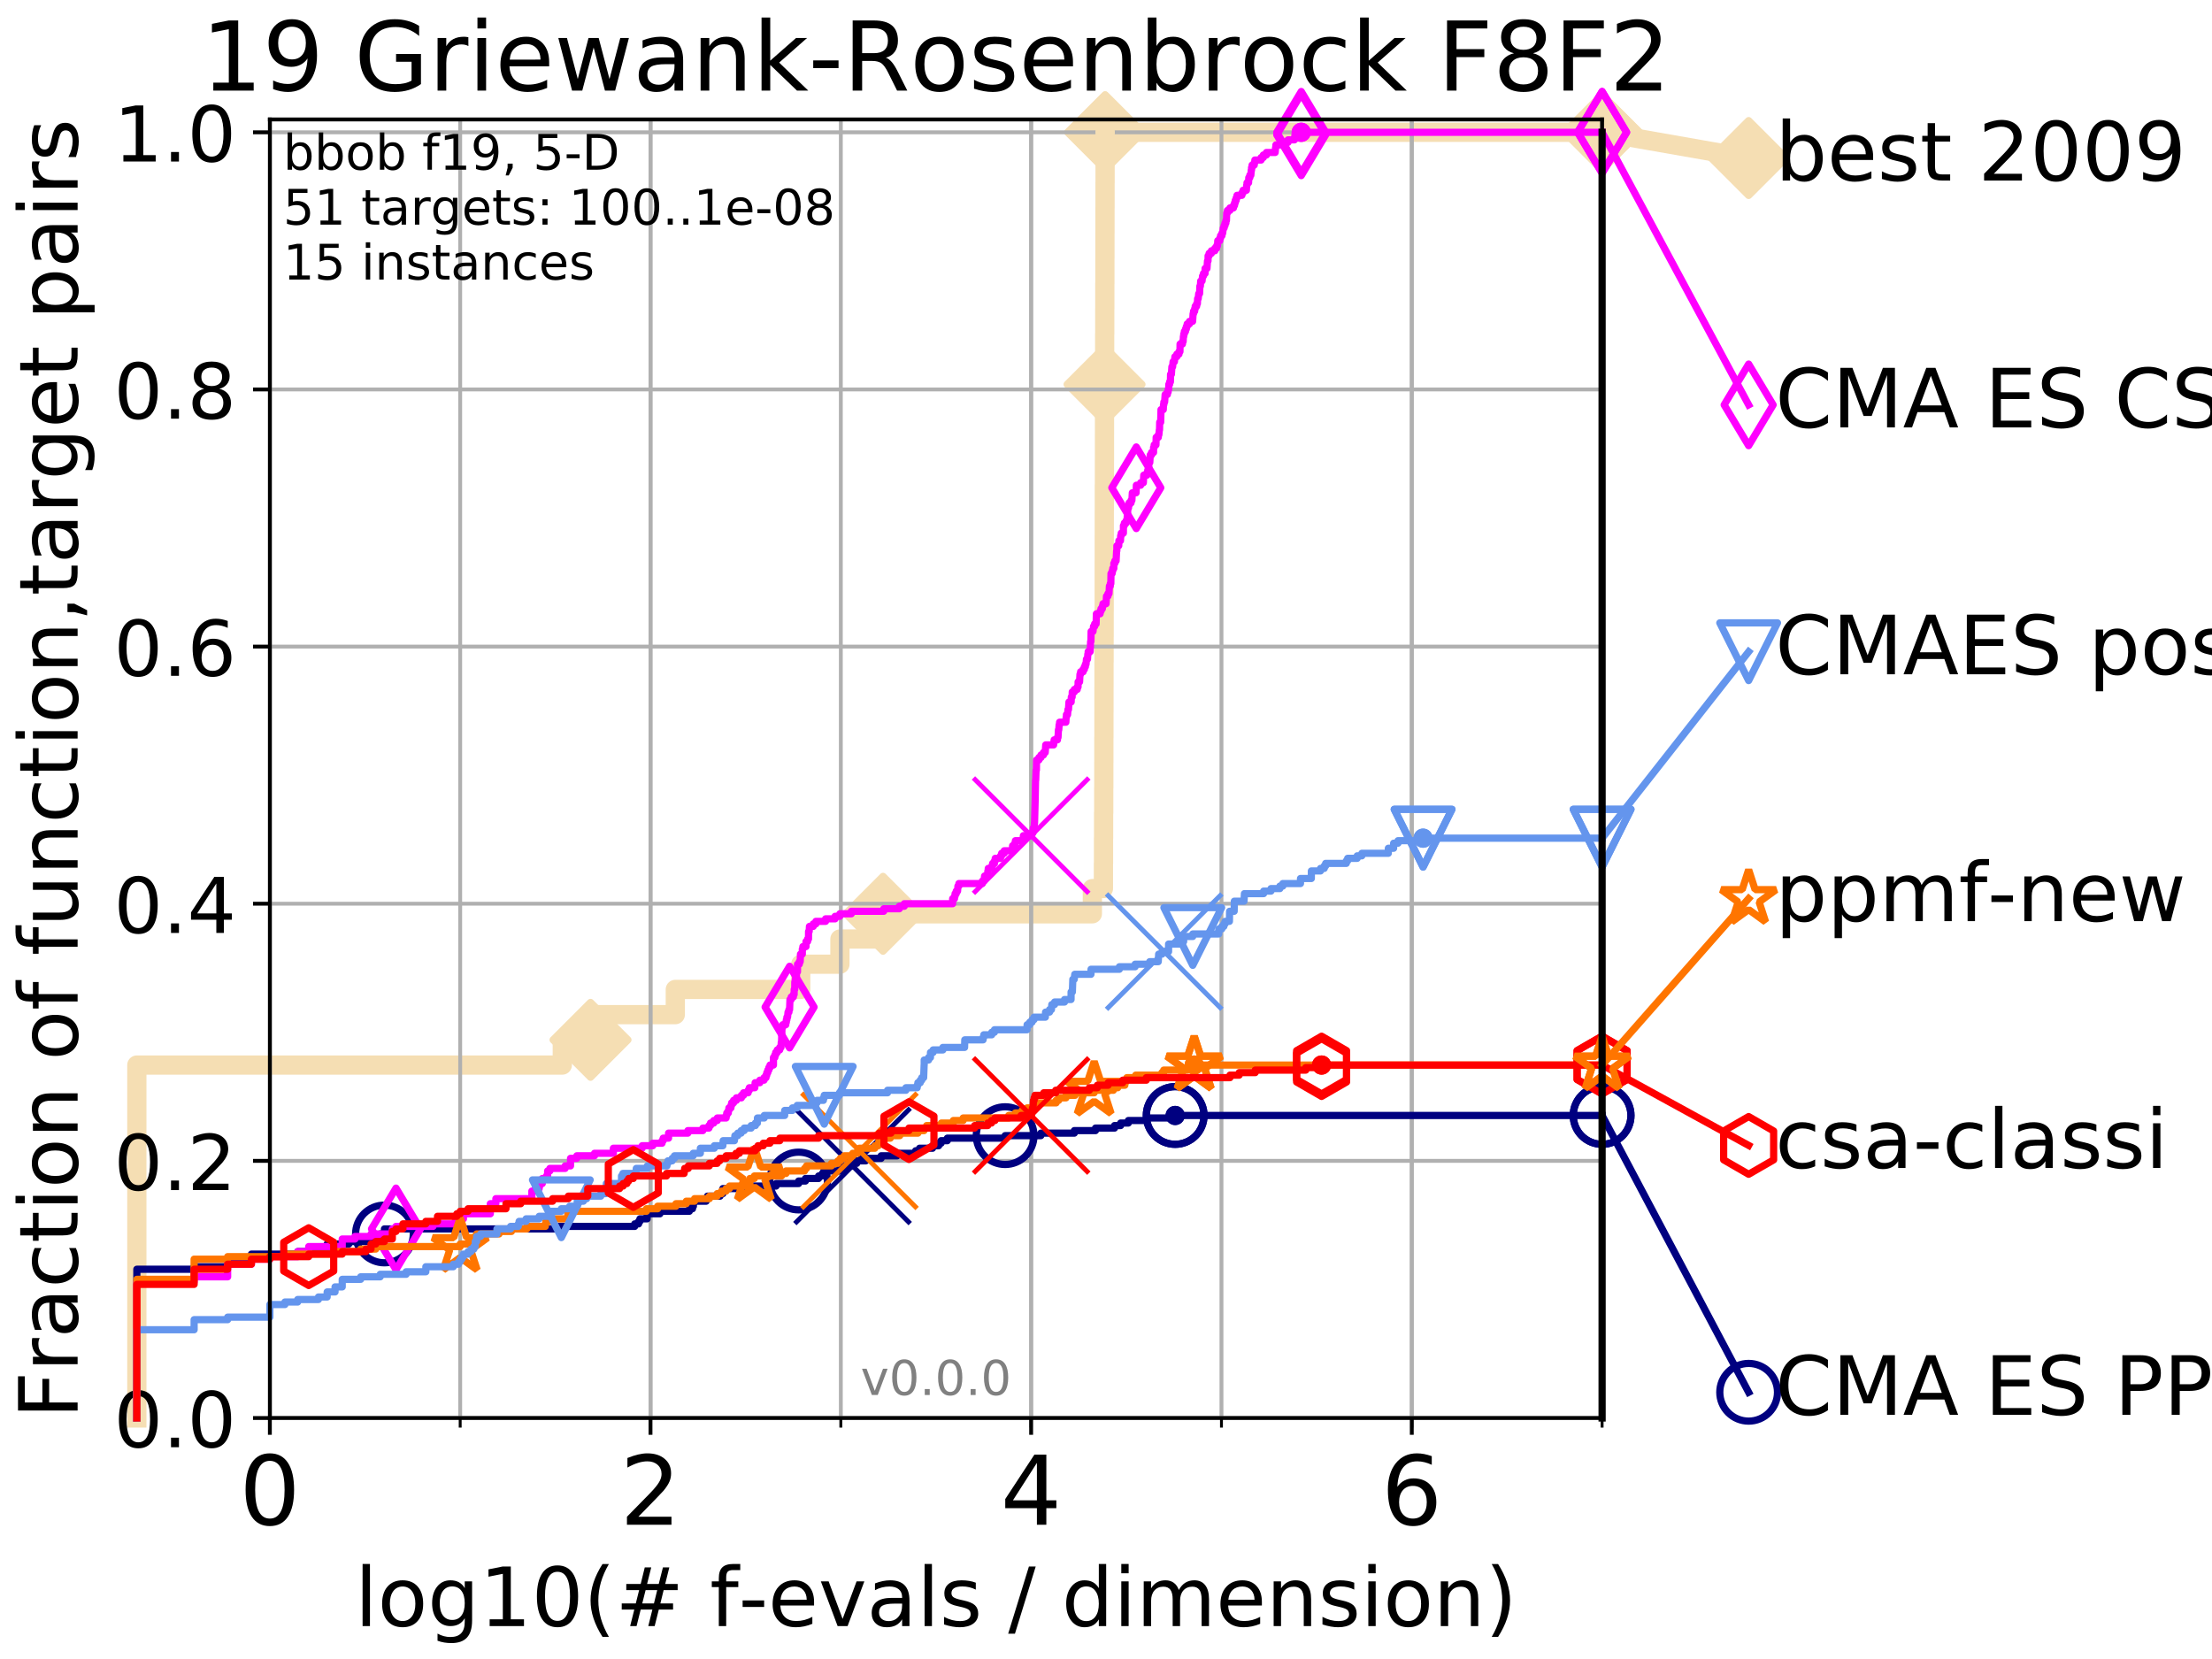 <?xml version="1.0" encoding="utf-8" standalone="no"?>
<!DOCTYPE svg PUBLIC "-//W3C//DTD SVG 1.1//EN"
  "http://www.w3.org/Graphics/SVG/1.1/DTD/svg11.dtd">
<!-- Created with matplotlib (http://matplotlib.org/) -->
<svg height="345pt" version="1.1" viewBox="0 0 460 345" width="460pt" xmlns="http://www.w3.org/2000/svg" xmlns:xlink="http://www.w3.org/1999/xlink">
 <defs>
  <style type="text/css">
*{stroke-linecap:butt;stroke-linejoin:round;}
  </style>
 </defs>
 <g id="figure_1">
  <g id="patch_1">
   <path d="M 0 345.6 
L 460.8 345.6 
L 460.8 0 
L 0 0 
z
" style="fill:#ffffff;"/>
  </g>
  <g id="axes_1">
   <g id="patch_2">
    <path d="M 56.12 294.88 
L 333.168 294.88 
L 333.168 24.84 
L 56.12 24.84 
z
" style="fill:#ffffff;"/>
   </g>
   <g id="line2d_1">
    <path d="M 28.456 294.88 
L 28.456 221.485 
L 116.934 221.485 
L 116.934 216.243 
L 122.803 216.243 
L 122.803 211 
L 140.435 211 
L 140.435 205.758 
L 166.516 205.758 
L 166.516 200.515 
L 174.668 200.515 
L 174.668 195.273 
L 183.632 195.273 
L 183.632 190.03 
L 227.163 190.03 
L 227.163 184.788 
L 229.464 184.788 
L 229.464 179.546 
L 229.483 179.546 
L 229.483 174.303 
L 229.501 174.303 
L 229.501 169.061 
L 229.527 169.061 
L 229.527 163.818 
L 229.544 163.818 
L 229.544 158.576 
L 229.554 158.576 
L 229.554 153.333 
L 229.569 153.333 
L 229.569 148.091 
L 229.575 148.091 
L 229.575 142.848 
L 229.584 142.848 
L 229.584 137.606 
L 229.602 137.606 
L 229.602 132.363 
L 229.613 132.363 
L 229.613 127.121 
L 229.624 127.121 
L 229.624 121.878 
L 229.628 121.878 
L 229.628 116.636 
L 229.637 116.636 
L 229.637 111.393 
L 229.645 111.393 
L 229.645 106.151 
L 229.652 106.151 
L 229.652 100.908 
L 229.673 100.908 
L 229.673 95.666 
L 229.685 95.666 
L 229.685 90.423 
L 229.69 90.423 
L 229.69 85.181 
L 229.697 85.181 
L 229.697 79.938 
L 229.708 79.938 
L 229.708 74.696 
L 229.724 74.696 
L 229.724 69.453 
L 229.741 69.453 
L 229.741 64.211 
L 229.754 64.211 
L 229.754 58.969 
L 229.768 58.969 
L 229.768 53.726 
L 229.779 53.726 
L 229.779 48.484 
L 229.788 48.484 
L 229.788 43.241 
L 229.799 43.241 
L 229.799 37.999 
L 229.812 37.999 
L 229.812 32.756 
L 229.822 32.756 
L 229.822 27.514 
L 333.168 27.514 
" style="fill:none;stroke:#f5deb3;stroke-linecap:square;stroke-width:4;"/>
   </g>
   <g id="line2d_2">
    <defs>
     <path d="M -0 7.778 
L 7.778 0 
L 0 -7.778 
L -7.778 -0 
z
" id="mc896d2ccd8" style="stroke:#f5deb3;stroke-linejoin:miter;stroke-width:1.5;"/>
    </defs>
    <g>
     <use style="fill:#f5deb3;stroke:#f5deb3;stroke-linejoin:miter;stroke-width:1.5;" x="122.803" xlink:href="#mc896d2ccd8" y="216.243"/>
     <use style="fill:#f5deb3;stroke:#f5deb3;stroke-linejoin:miter;stroke-width:1.5;" x="183.632" xlink:href="#mc896d2ccd8" y="190.03"/>
     <use style="fill:#f5deb3;stroke:#f5deb3;stroke-linejoin:miter;stroke-width:1.5;" x="229.697" xlink:href="#mc896d2ccd8" y="79.938"/>
     <use style="fill:#f5deb3;stroke:#f5deb3;stroke-linejoin:miter;stroke-width:1.5;" x="229.822" xlink:href="#mc896d2ccd8" y="27.514"/>
     <use style="fill:#f5deb3;stroke:#f5deb3;stroke-linejoin:miter;stroke-width:1.5;" x="229.822" xlink:href="#mc896d2ccd8" y="27.514"/>
     <use style="fill:#f5deb3;stroke:#f5deb3;stroke-linejoin:miter;stroke-width:1.5;" x="333.168" xlink:href="#mc896d2ccd8" y="27.514"/>
    </g>
   </g>
   <g id="line2d_3">
    <path style="fill:none;stroke:#f5deb3;stroke-linecap:square;stroke-width:4;"/>
    <g/>
   </g>
   <g id="line2d_4">
    <path d="M 333.168 27.514 
L 363.643 32.861 
" style="fill:none;stroke:#f5deb3;stroke-linecap:square;stroke-width:4;"/>
    <g>
     <use style="fill:#f5deb3;stroke:#f5deb3;stroke-linejoin:miter;stroke-width:1.5;" x="333.168" xlink:href="#mc896d2ccd8" y="27.514"/>
     <use style="fill:#f5deb3;stroke:#f5deb3;stroke-linejoin:miter;stroke-width:1.5;" x="363.643" xlink:href="#mc896d2ccd8" y="32.861"/>
    </g>
   </g>
   <g id="matplotlib.axis_1">
    <g id="xtick_1">
     <g id="line2d_5">
      <path clip-path="url(#pd27b45d942)" d="M 56.12 294.88 
L 56.12 24.84 
" style="fill:none;stroke:#b0b0b0;stroke-linecap:square;stroke-width:0.8;"/>
     </g>
     <g id="line2d_6">
      <defs>
       <path d="M 0 0 
L 0 3.5 
" id="m54502022e4" style="stroke:#000000;stroke-width:0.8;"/>
      </defs>
      <g>
       <use style="stroke:#000000;stroke-width:0.8;" x="56.12" xlink:href="#m54502022e4" y="294.88"/>
      </g>
     </g>
     <g id="text_1">
      <!-- 0 -->
      <defs>
       <path d="M 31.781 66.406 
Q 24.172 66.406 20.328 58.906 
Q 16.5 51.422 16.5 36.375 
Q 16.5 21.391 20.328 13.891 
Q 24.172 6.391 31.781 6.391 
Q 39.453 6.391 43.281 13.891 
Q 47.125 21.391 47.125 36.375 
Q 47.125 51.422 43.281 58.906 
Q 39.453 66.406 31.781 66.406 
z
M 31.781 74.219 
Q 44.047 74.219 50.516 64.516 
Q 56.984 54.828 56.984 36.375 
Q 56.984 17.969 50.516 8.266 
Q 44.047 -1.422 31.781 -1.422 
Q 19.531 -1.422 13.062 8.266 
Q 6.594 17.969 6.594 36.375 
Q 6.594 54.828 13.062 64.516 
Q 19.531 74.219 31.781 74.219 
z
" id="DejaVuSans-30"/>
      </defs>
      <g transform="translate(49.758 317.077)scale(0.2 -0.2)">
       <use xlink:href="#DejaVuSans-30"/>
      </g>
     </g>
    </g>
    <g id="xtick_2">
     <g id="line2d_7">
      <path clip-path="url(#pd27b45d942)" d="M 135.277 294.88 
L 135.277 24.84 
" style="fill:none;stroke:#b0b0b0;stroke-linecap:square;stroke-width:0.8;"/>
     </g>
     <g id="line2d_8">
      <g>
       <use style="stroke:#000000;stroke-width:0.8;" x="135.277" xlink:href="#m54502022e4" y="294.88"/>
      </g>
     </g>
     <g id="text_2">
      <!-- 2 -->
      <defs>
       <path d="M 19.188 8.297 
L 53.609 8.297 
L 53.609 0 
L 7.328 0 
L 7.328 8.297 
Q 12.938 14.109 22.625 23.891 
Q 32.328 33.688 34.812 36.531 
Q 39.547 41.844 41.422 45.531 
Q 43.312 49.219 43.312 52.781 
Q 43.312 58.594 39.234 62.25 
Q 35.156 65.922 28.609 65.922 
Q 23.969 65.922 18.812 64.312 
Q 13.672 62.703 7.812 59.422 
L 7.812 69.391 
Q 13.766 71.781 18.938 73 
Q 24.125 74.219 28.422 74.219 
Q 39.75 74.219 46.484 68.547 
Q 53.219 62.891 53.219 53.422 
Q 53.219 48.922 51.531 44.891 
Q 49.859 40.875 45.406 35.406 
Q 44.188 33.984 37.641 27.219 
Q 31.109 20.453 19.188 8.297 
z
" id="DejaVuSans-32"/>
      </defs>
      <g transform="translate(128.914 317.077)scale(0.2 -0.2)">
       <use xlink:href="#DejaVuSans-32"/>
      </g>
     </g>
    </g>
    <g id="xtick_3">
     <g id="line2d_9">
      <path clip-path="url(#pd27b45d942)" d="M 214.433 294.88 
L 214.433 24.84 
" style="fill:none;stroke:#b0b0b0;stroke-linecap:square;stroke-width:0.8;"/>
     </g>
     <g id="line2d_10">
      <g>
       <use style="stroke:#000000;stroke-width:0.8;" x="214.433" xlink:href="#m54502022e4" y="294.88"/>
      </g>
     </g>
     <g id="text_3">
      <!-- 4 -->
      <defs>
       <path d="M 37.797 64.312 
L 12.891 25.391 
L 37.797 25.391 
z
M 35.203 72.906 
L 47.609 72.906 
L 47.609 25.391 
L 58.016 25.391 
L 58.016 17.188 
L 47.609 17.188 
L 47.609 0 
L 37.797 0 
L 37.797 17.188 
L 4.891 17.188 
L 4.891 26.703 
z
" id="DejaVuSans-34"/>
      </defs>
      <g transform="translate(208.071 317.077)scale(0.2 -0.2)">
       <use xlink:href="#DejaVuSans-34"/>
      </g>
     </g>
    </g>
    <g id="xtick_4">
     <g id="line2d_11">
      <path clip-path="url(#pd27b45d942)" d="M 293.59 294.88 
L 293.59 24.84 
" style="fill:none;stroke:#b0b0b0;stroke-linecap:square;stroke-width:0.8;"/>
     </g>
     <g id="line2d_12">
      <g>
       <use style="stroke:#000000;stroke-width:0.8;" x="293.59" xlink:href="#m54502022e4" y="294.88"/>
      </g>
     </g>
     <g id="text_4">
      <!-- 6 -->
      <defs>
       <path d="M 33.016 40.375 
Q 26.375 40.375 22.484 35.828 
Q 18.609 31.297 18.609 23.391 
Q 18.609 15.531 22.484 10.953 
Q 26.375 6.391 33.016 6.391 
Q 39.656 6.391 43.531 10.953 
Q 47.406 15.531 47.406 23.391 
Q 47.406 31.297 43.531 35.828 
Q 39.656 40.375 33.016 40.375 
z
M 52.594 71.297 
L 52.594 62.312 
Q 48.875 64.062 45.094 64.984 
Q 41.312 65.922 37.594 65.922 
Q 27.828 65.922 22.672 59.328 
Q 17.531 52.734 16.797 39.406 
Q 19.672 43.656 24.016 45.922 
Q 28.375 48.188 33.594 48.188 
Q 44.578 48.188 50.953 41.516 
Q 57.328 34.859 57.328 23.391 
Q 57.328 12.156 50.688 5.359 
Q 44.047 -1.422 33.016 -1.422 
Q 20.359 -1.422 13.672 8.266 
Q 6.984 17.969 6.984 36.375 
Q 6.984 53.656 15.188 63.938 
Q 23.391 74.219 37.203 74.219 
Q 40.922 74.219 44.703 73.484 
Q 48.484 72.75 52.594 71.297 
z
" id="DejaVuSans-36"/>
      </defs>
      <g transform="translate(287.227 317.077)scale(0.2 -0.2)">
       <use xlink:href="#DejaVuSans-36"/>
      </g>
     </g>
    </g>
    <g id="xtick_5">
     <g id="line2d_13">
      <path clip-path="url(#pd27b45d942)" d="M 56.12 294.88 
L 56.12 24.84 
" style="fill:none;stroke:#b0b0b0;stroke-linecap:square;stroke-width:0.8;"/>
     </g>
     <g id="line2d_14">
      <defs>
       <path d="M 0 0 
L 0 2 
" id="m7eaa7485b6" style="stroke:#000000;stroke-width:0.6;"/>
      </defs>
      <g>
       <use style="stroke:#000000;stroke-width:0.6;" x="56.12" xlink:href="#m7eaa7485b6" y="294.88"/>
      </g>
     </g>
    </g>
    <g id="xtick_6">
     <g id="line2d_15">
      <path clip-path="url(#pd27b45d942)" d="M 95.698 294.88 
L 95.698 24.84 
" style="fill:none;stroke:#b0b0b0;stroke-linecap:square;stroke-width:0.8;"/>
     </g>
     <g id="line2d_16">
      <g>
       <use style="stroke:#000000;stroke-width:0.6;" x="95.698" xlink:href="#m7eaa7485b6" y="294.88"/>
      </g>
     </g>
    </g>
    <g id="xtick_7">
     <g id="line2d_17">
      <path clip-path="url(#pd27b45d942)" d="M 135.277 294.88 
L 135.277 24.84 
" style="fill:none;stroke:#b0b0b0;stroke-linecap:square;stroke-width:0.8;"/>
     </g>
     <g id="line2d_18">
      <g>
       <use style="stroke:#000000;stroke-width:0.6;" x="135.277" xlink:href="#m7eaa7485b6" y="294.88"/>
      </g>
     </g>
    </g>
    <g id="xtick_8">
     <g id="line2d_19">
      <path clip-path="url(#pd27b45d942)" d="M 174.855 294.88 
L 174.855 24.84 
" style="fill:none;stroke:#b0b0b0;stroke-linecap:square;stroke-width:0.8;"/>
     </g>
     <g id="line2d_20">
      <g>
       <use style="stroke:#000000;stroke-width:0.6;" x="174.855" xlink:href="#m7eaa7485b6" y="294.88"/>
      </g>
     </g>
    </g>
    <g id="xtick_9">
     <g id="line2d_21">
      <path clip-path="url(#pd27b45d942)" d="M 214.433 294.88 
L 214.433 24.84 
" style="fill:none;stroke:#b0b0b0;stroke-linecap:square;stroke-width:0.8;"/>
     </g>
     <g id="line2d_22">
      <g>
       <use style="stroke:#000000;stroke-width:0.6;" x="214.433" xlink:href="#m7eaa7485b6" y="294.88"/>
      </g>
     </g>
    </g>
    <g id="xtick_10">
     <g id="line2d_23">
      <path clip-path="url(#pd27b45d942)" d="M 254.011 294.88 
L 254.011 24.84 
" style="fill:none;stroke:#b0b0b0;stroke-linecap:square;stroke-width:0.8;"/>
     </g>
     <g id="line2d_24">
      <g>
       <use style="stroke:#000000;stroke-width:0.6;" x="254.011" xlink:href="#m7eaa7485b6" y="294.88"/>
      </g>
     </g>
    </g>
    <g id="xtick_11">
     <g id="line2d_25">
      <path clip-path="url(#pd27b45d942)" d="M 293.59 294.88 
L 293.59 24.84 
" style="fill:none;stroke:#b0b0b0;stroke-linecap:square;stroke-width:0.8;"/>
     </g>
     <g id="line2d_26">
      <g>
       <use style="stroke:#000000;stroke-width:0.6;" x="293.59" xlink:href="#m7eaa7485b6" y="294.88"/>
      </g>
     </g>
    </g>
    <g id="xtick_12">
     <g id="line2d_27">
      <path clip-path="url(#pd27b45d942)" d="M 333.168 294.88 
L 333.168 24.84 
" style="fill:none;stroke:#b0b0b0;stroke-linecap:square;stroke-width:0.8;"/>
     </g>
     <g id="line2d_28">
      <g>
       <use style="stroke:#000000;stroke-width:0.6;" x="333.168" xlink:href="#m7eaa7485b6" y="294.88"/>
      </g>
     </g>
    </g>
    <g id="text_5">
     <!-- log10(# f-evals / dimension) -->
     <defs>
      <path d="M 9.422 75.984 
L 18.406 75.984 
L 18.406 0 
L 9.422 0 
z
" id="DejaVuSans-6c"/>
      <path d="M 30.609 48.391 
Q 23.391 48.391 19.188 42.75 
Q 14.984 37.109 14.984 27.297 
Q 14.984 17.484 19.156 11.844 
Q 23.344 6.203 30.609 6.203 
Q 37.797 6.203 41.984 11.859 
Q 46.188 17.531 46.188 27.297 
Q 46.188 37.016 41.984 42.703 
Q 37.797 48.391 30.609 48.391 
z
M 30.609 56 
Q 42.328 56 49.016 48.375 
Q 55.719 40.766 55.719 27.297 
Q 55.719 13.875 49.016 6.219 
Q 42.328 -1.422 30.609 -1.422 
Q 18.844 -1.422 12.172 6.219 
Q 5.516 13.875 5.516 27.297 
Q 5.516 40.766 12.172 48.375 
Q 18.844 56 30.609 56 
z
" id="DejaVuSans-6f"/>
      <path d="M 45.406 27.984 
Q 45.406 37.75 41.375 43.109 
Q 37.359 48.484 30.078 48.484 
Q 22.859 48.484 18.828 43.109 
Q 14.797 37.75 14.797 27.984 
Q 14.797 18.266 18.828 12.891 
Q 22.859 7.516 30.078 7.516 
Q 37.359 7.516 41.375 12.891 
Q 45.406 18.266 45.406 27.984 
z
M 54.391 6.781 
Q 54.391 -7.172 48.188 -13.984 
Q 42 -20.797 29.203 -20.797 
Q 24.469 -20.797 20.266 -20.094 
Q 16.062 -19.391 12.109 -17.922 
L 12.109 -9.188 
Q 16.062 -11.328 19.922 -12.344 
Q 23.781 -13.375 27.781 -13.375 
Q 36.625 -13.375 41.016 -8.766 
Q 45.406 -4.156 45.406 5.172 
L 45.406 9.625 
Q 42.625 4.781 38.281 2.391 
Q 33.938 0 27.875 0 
Q 17.828 0 11.672 7.656 
Q 5.516 15.328 5.516 27.984 
Q 5.516 40.672 11.672 48.328 
Q 17.828 56 27.875 56 
Q 33.938 56 38.281 53.609 
Q 42.625 51.219 45.406 46.391 
L 45.406 54.688 
L 54.391 54.688 
z
" id="DejaVuSans-67"/>
      <path d="M 12.406 8.297 
L 28.516 8.297 
L 28.516 63.922 
L 10.984 60.406 
L 10.984 69.391 
L 28.422 72.906 
L 38.281 72.906 
L 38.281 8.297 
L 54.391 8.297 
L 54.391 0 
L 12.406 0 
z
" id="DejaVuSans-31"/>
      <path d="M 31 75.875 
Q 24.469 64.656 21.281 53.656 
Q 18.109 42.672 18.109 31.391 
Q 18.109 20.125 21.312 9.062 
Q 24.516 -2 31 -13.188 
L 23.188 -13.188 
Q 15.875 -1.703 12.234 9.375 
Q 8.594 20.453 8.594 31.391 
Q 8.594 42.281 12.203 53.312 
Q 15.828 64.359 23.188 75.875 
z
" id="DejaVuSans-28"/>
      <path d="M 51.125 44 
L 36.922 44 
L 32.812 27.688 
L 47.125 27.688 
z
M 43.797 71.781 
L 38.719 51.516 
L 52.984 51.516 
L 58.109 71.781 
L 65.922 71.781 
L 60.891 51.516 
L 76.125 51.516 
L 76.125 44 
L 58.984 44 
L 54.984 27.688 
L 70.516 27.688 
L 70.516 20.219 
L 53.078 20.219 
L 48 0 
L 40.188 0 
L 45.219 20.219 
L 30.906 20.219 
L 25.875 0 
L 18.016 0 
L 23.094 20.219 
L 7.719 20.219 
L 7.719 27.688 
L 24.906 27.688 
L 29 44 
L 13.281 44 
L 13.281 51.516 
L 30.906 51.516 
L 35.891 71.781 
z
" id="DejaVuSans-23"/>
      <path id="DejaVuSans-20"/>
      <path d="M 37.109 75.984 
L 37.109 68.5 
L 28.516 68.5 
Q 23.688 68.5 21.797 66.547 
Q 19.922 64.594 19.922 59.516 
L 19.922 54.688 
L 34.719 54.688 
L 34.719 47.703 
L 19.922 47.703 
L 19.922 0 
L 10.891 0 
L 10.891 47.703 
L 2.297 47.703 
L 2.297 54.688 
L 10.891 54.688 
L 10.891 58.5 
Q 10.891 67.625 15.141 71.797 
Q 19.391 75.984 28.609 75.984 
z
" id="DejaVuSans-66"/>
      <path d="M 4.891 31.391 
L 31.203 31.391 
L 31.203 23.391 
L 4.891 23.391 
z
" id="DejaVuSans-2d"/>
      <path d="M 56.203 29.594 
L 56.203 25.203 
L 14.891 25.203 
Q 15.484 15.922 20.484 11.062 
Q 25.484 6.203 34.422 6.203 
Q 39.594 6.203 44.453 7.469 
Q 49.312 8.734 54.109 11.281 
L 54.109 2.781 
Q 49.266 0.734 44.188 -0.344 
Q 39.109 -1.422 33.891 -1.422 
Q 20.797 -1.422 13.156 6.188 
Q 5.516 13.812 5.516 26.812 
Q 5.516 40.234 12.766 48.109 
Q 20.016 56 32.328 56 
Q 43.359 56 49.781 48.891 
Q 56.203 41.797 56.203 29.594 
z
M 47.219 32.234 
Q 47.125 39.594 43.094 43.984 
Q 39.062 48.391 32.422 48.391 
Q 24.906 48.391 20.391 44.141 
Q 15.875 39.891 15.188 32.172 
z
" id="DejaVuSans-65"/>
      <path d="M 2.984 54.688 
L 12.5 54.688 
L 29.594 8.797 
L 46.688 54.688 
L 56.203 54.688 
L 35.688 0 
L 23.484 0 
z
" id="DejaVuSans-76"/>
      <path d="M 34.281 27.484 
Q 23.391 27.484 19.188 25 
Q 14.984 22.516 14.984 16.5 
Q 14.984 11.719 18.141 8.906 
Q 21.297 6.109 26.703 6.109 
Q 34.188 6.109 38.703 11.406 
Q 43.219 16.703 43.219 25.484 
L 43.219 27.484 
z
M 52.203 31.203 
L 52.203 0 
L 43.219 0 
L 43.219 8.297 
Q 40.141 3.328 35.547 0.953 
Q 30.953 -1.422 24.312 -1.422 
Q 15.922 -1.422 10.953 3.297 
Q 6 8.016 6 15.922 
Q 6 25.141 12.172 29.828 
Q 18.359 34.516 30.609 34.516 
L 43.219 34.516 
L 43.219 35.406 
Q 43.219 41.609 39.141 45 
Q 35.062 48.391 27.688 48.391 
Q 23 48.391 18.547 47.266 
Q 14.109 46.141 10.016 43.891 
L 10.016 52.203 
Q 14.938 54.109 19.578 55.047 
Q 24.219 56 28.609 56 
Q 40.484 56 46.344 49.844 
Q 52.203 43.703 52.203 31.203 
z
" id="DejaVuSans-61"/>
      <path d="M 44.281 53.078 
L 44.281 44.578 
Q 40.484 46.531 36.375 47.5 
Q 32.281 48.484 27.875 48.484 
Q 21.188 48.484 17.844 46.438 
Q 14.5 44.391 14.5 40.281 
Q 14.5 37.156 16.891 35.375 
Q 19.281 33.594 26.516 31.984 
L 29.594 31.297 
Q 39.156 29.25 43.188 25.516 
Q 47.219 21.781 47.219 15.094 
Q 47.219 7.469 41.188 3.016 
Q 35.156 -1.422 24.609 -1.422 
Q 20.219 -1.422 15.453 -0.562 
Q 10.688 0.297 5.422 2 
L 5.422 11.281 
Q 10.406 8.688 15.234 7.391 
Q 20.062 6.109 24.812 6.109 
Q 31.156 6.109 34.562 8.281 
Q 37.984 10.453 37.984 14.406 
Q 37.984 18.062 35.516 20.016 
Q 33.062 21.969 24.703 23.781 
L 21.578 24.516 
Q 13.234 26.266 9.516 29.906 
Q 5.812 33.547 5.812 39.891 
Q 5.812 47.609 11.281 51.797 
Q 16.75 56 26.812 56 
Q 31.781 56 36.172 55.266 
Q 40.578 54.547 44.281 53.078 
z
" id="DejaVuSans-73"/>
      <path d="M 25.391 72.906 
L 33.688 72.906 
L 8.297 -9.281 
L 0 -9.281 
z
" id="DejaVuSans-2f"/>
      <path d="M 45.406 46.391 
L 45.406 75.984 
L 54.391 75.984 
L 54.391 0 
L 45.406 0 
L 45.406 8.203 
Q 42.578 3.328 38.25 0.953 
Q 33.938 -1.422 27.875 -1.422 
Q 17.969 -1.422 11.734 6.484 
Q 5.516 14.406 5.516 27.297 
Q 5.516 40.188 11.734 48.094 
Q 17.969 56 27.875 56 
Q 33.938 56 38.25 53.625 
Q 42.578 51.266 45.406 46.391 
z
M 14.797 27.297 
Q 14.797 17.391 18.875 11.75 
Q 22.953 6.109 30.078 6.109 
Q 37.203 6.109 41.297 11.75 
Q 45.406 17.391 45.406 27.297 
Q 45.406 37.203 41.297 42.844 
Q 37.203 48.484 30.078 48.484 
Q 22.953 48.484 18.875 42.844 
Q 14.797 37.203 14.797 27.297 
z
" id="DejaVuSans-64"/>
      <path d="M 9.422 54.688 
L 18.406 54.688 
L 18.406 0 
L 9.422 0 
z
M 9.422 75.984 
L 18.406 75.984 
L 18.406 64.594 
L 9.422 64.594 
z
" id="DejaVuSans-69"/>
      <path d="M 52 44.188 
Q 55.375 50.25 60.062 53.125 
Q 64.75 56 71.094 56 
Q 79.641 56 84.281 50.016 
Q 88.922 44.047 88.922 33.016 
L 88.922 0 
L 79.891 0 
L 79.891 32.719 
Q 79.891 40.578 77.094 44.375 
Q 74.312 48.188 68.609 48.188 
Q 61.625 48.188 57.562 43.547 
Q 53.516 38.922 53.516 30.906 
L 53.516 0 
L 44.484 0 
L 44.484 32.719 
Q 44.484 40.625 41.703 44.406 
Q 38.922 48.188 33.109 48.188 
Q 26.219 48.188 22.156 43.531 
Q 18.109 38.875 18.109 30.906 
L 18.109 0 
L 9.078 0 
L 9.078 54.688 
L 18.109 54.688 
L 18.109 46.188 
Q 21.188 51.219 25.484 53.609 
Q 29.781 56 35.688 56 
Q 41.656 56 45.828 52.969 
Q 50 49.953 52 44.188 
z
" id="DejaVuSans-6d"/>
      <path d="M 54.891 33.016 
L 54.891 0 
L 45.906 0 
L 45.906 32.719 
Q 45.906 40.484 42.875 44.328 
Q 39.844 48.188 33.797 48.188 
Q 26.516 48.188 22.312 43.547 
Q 18.109 38.922 18.109 30.906 
L 18.109 0 
L 9.078 0 
L 9.078 54.688 
L 18.109 54.688 
L 18.109 46.188 
Q 21.344 51.125 25.703 53.562 
Q 30.078 56 35.797 56 
Q 45.219 56 50.047 50.172 
Q 54.891 44.344 54.891 33.016 
z
" id="DejaVuSans-6e"/>
      <path d="M 8.016 75.875 
L 15.828 75.875 
Q 23.141 64.359 26.781 53.312 
Q 30.422 42.281 30.422 31.391 
Q 30.422 20.453 26.781 9.375 
Q 23.141 -1.703 15.828 -13.188 
L 8.016 -13.188 
Q 14.5 -2 17.703 9.062 
Q 20.906 20.125 20.906 31.391 
Q 20.906 42.672 17.703 53.656 
Q 14.5 64.656 8.016 75.875 
z
" id="DejaVuSans-29"/>
     </defs>
     <g transform="translate(73.803 338.154)scale(0.17 -0.17)">
      <use xlink:href="#DejaVuSans-6c"/>
      <use x="27.783" xlink:href="#DejaVuSans-6f"/>
      <use x="88.965" xlink:href="#DejaVuSans-67"/>
      <use x="152.441" xlink:href="#DejaVuSans-31"/>
      <use x="216.064" xlink:href="#DejaVuSans-30"/>
      <use x="279.688" xlink:href="#DejaVuSans-28"/>
      <use x="318.701" xlink:href="#DejaVuSans-23"/>
      <use x="402.49" xlink:href="#DejaVuSans-20"/>
      <use x="434.277" xlink:href="#DejaVuSans-66"/>
      <use x="469.404" xlink:href="#DejaVuSans-2d"/>
      <use x="505.488" xlink:href="#DejaVuSans-65"/>
      <use x="567.012" xlink:href="#DejaVuSans-76"/>
      <use x="626.191" xlink:href="#DejaVuSans-61"/>
      <use x="687.471" xlink:href="#DejaVuSans-6c"/>
      <use x="715.254" xlink:href="#DejaVuSans-73"/>
      <use x="767.354" xlink:href="#DejaVuSans-20"/>
      <use x="799.141" xlink:href="#DejaVuSans-2f"/>
      <use x="832.832" xlink:href="#DejaVuSans-20"/>
      <use x="864.619" xlink:href="#DejaVuSans-64"/>
      <use x="928.096" xlink:href="#DejaVuSans-69"/>
      <use x="955.879" xlink:href="#DejaVuSans-6d"/>
      <use x="1053.291" xlink:href="#DejaVuSans-65"/>
      <use x="1114.814" xlink:href="#DejaVuSans-6e"/>
      <use x="1178.193" xlink:href="#DejaVuSans-73"/>
      <use x="1230.293" xlink:href="#DejaVuSans-69"/>
      <use x="1258.076" xlink:href="#DejaVuSans-6f"/>
      <use x="1319.258" xlink:href="#DejaVuSans-6e"/>
      <use x="1382.637" xlink:href="#DejaVuSans-29"/>
     </g>
    </g>
   </g>
   <g id="matplotlib.axis_2">
    <g id="ytick_1">
     <g id="line2d_29">
      <path clip-path="url(#pd27b45d942)" d="M 56.12 294.88 
L 333.168 294.88 
" style="fill:none;stroke:#b0b0b0;stroke-linecap:square;stroke-width:0.8;"/>
     </g>
     <g id="line2d_30">
      <defs>
       <path d="M 0 0 
L -3.5 0 
" id="m7ba099d1cf" style="stroke:#000000;stroke-width:0.8;"/>
      </defs>
      <g>
       <use style="stroke:#000000;stroke-width:0.8;" x="56.12" xlink:href="#m7ba099d1cf" y="294.88"/>
      </g>
     </g>
     <g id="text_6">
      <!-- 0.0 -->
      <defs>
       <path d="M 10.688 12.406 
L 21 12.406 
L 21 0 
L 10.688 0 
z
" id="DejaVuSans-2e"/>
      </defs>
      <g transform="translate(23.675 300.959)scale(0.16 -0.16)">
       <use xlink:href="#DejaVuSans-30"/>
       <use x="63.623" xlink:href="#DejaVuSans-2e"/>
       <use x="95.41" xlink:href="#DejaVuSans-30"/>
      </g>
     </g>
    </g>
    <g id="ytick_2">
     <g id="line2d_31">
      <path clip-path="url(#pd27b45d942)" d="M 56.12 241.407 
L 333.168 241.407 
" style="fill:none;stroke:#b0b0b0;stroke-linecap:square;stroke-width:0.8;"/>
     </g>
     <g id="line2d_32">
      <g>
       <use style="stroke:#000000;stroke-width:0.8;" x="56.12" xlink:href="#m7ba099d1cf" y="241.407"/>
      </g>
     </g>
     <g id="text_7">
      <!-- 0.2 -->
      <g transform="translate(23.675 247.485)scale(0.16 -0.16)">
       <use xlink:href="#DejaVuSans-30"/>
       <use x="63.623" xlink:href="#DejaVuSans-2e"/>
       <use x="95.41" xlink:href="#DejaVuSans-32"/>
      </g>
     </g>
    </g>
    <g id="ytick_3">
     <g id="line2d_33">
      <path clip-path="url(#pd27b45d942)" d="M 56.12 187.933 
L 333.168 187.933 
" style="fill:none;stroke:#b0b0b0;stroke-linecap:square;stroke-width:0.8;"/>
     </g>
     <g id="line2d_34">
      <g>
       <use style="stroke:#000000;stroke-width:0.8;" x="56.12" xlink:href="#m7ba099d1cf" y="187.933"/>
      </g>
     </g>
     <g id="text_8">
      <!-- 0.4 -->
      <g transform="translate(23.675 194.012)scale(0.16 -0.16)">
       <use xlink:href="#DejaVuSans-30"/>
       <use x="63.623" xlink:href="#DejaVuSans-2e"/>
       <use x="95.41" xlink:href="#DejaVuSans-34"/>
      </g>
     </g>
    </g>
    <g id="ytick_4">
     <g id="line2d_35">
      <path clip-path="url(#pd27b45d942)" d="M 56.12 134.46 
L 333.168 134.46 
" style="fill:none;stroke:#b0b0b0;stroke-linecap:square;stroke-width:0.8;"/>
     </g>
     <g id="line2d_36">
      <g>
       <use style="stroke:#000000;stroke-width:0.8;" x="56.12" xlink:href="#m7ba099d1cf" y="134.46"/>
      </g>
     </g>
     <g id="text_9">
      <!-- 0.6 -->
      <g transform="translate(23.675 140.539)scale(0.16 -0.16)">
       <use xlink:href="#DejaVuSans-30"/>
       <use x="63.623" xlink:href="#DejaVuSans-2e"/>
       <use x="95.41" xlink:href="#DejaVuSans-36"/>
      </g>
     </g>
    </g>
    <g id="ytick_5">
     <g id="line2d_37">
      <path clip-path="url(#pd27b45d942)" d="M 56.12 80.987 
L 333.168 80.987 
" style="fill:none;stroke:#b0b0b0;stroke-linecap:square;stroke-width:0.8;"/>
     </g>
     <g id="line2d_38">
      <g>
       <use style="stroke:#000000;stroke-width:0.8;" x="56.12" xlink:href="#m7ba099d1cf" y="80.987"/>
      </g>
     </g>
     <g id="text_10">
      <!-- 0.8 -->
      <defs>
       <path d="M 31.781 34.625 
Q 24.75 34.625 20.719 30.859 
Q 16.703 27.094 16.703 20.516 
Q 16.703 13.922 20.719 10.156 
Q 24.75 6.391 31.781 6.391 
Q 38.812 6.391 42.859 10.172 
Q 46.922 13.969 46.922 20.516 
Q 46.922 27.094 42.891 30.859 
Q 38.875 34.625 31.781 34.625 
z
M 21.922 38.812 
Q 15.578 40.375 12.031 44.719 
Q 8.5 49.078 8.5 55.328 
Q 8.5 64.062 14.719 69.141 
Q 20.953 74.219 31.781 74.219 
Q 42.672 74.219 48.875 69.141 
Q 55.078 64.062 55.078 55.328 
Q 55.078 49.078 51.531 44.719 
Q 48 40.375 41.703 38.812 
Q 48.828 37.156 52.797 32.312 
Q 56.781 27.484 56.781 20.516 
Q 56.781 9.906 50.312 4.234 
Q 43.844 -1.422 31.781 -1.422 
Q 19.734 -1.422 13.25 4.234 
Q 6.781 9.906 6.781 20.516 
Q 6.781 27.484 10.781 32.312 
Q 14.797 37.156 21.922 38.812 
z
M 18.312 54.391 
Q 18.312 48.734 21.844 45.562 
Q 25.391 42.391 31.781 42.391 
Q 38.141 42.391 41.719 45.562 
Q 45.312 48.734 45.312 54.391 
Q 45.312 60.062 41.719 63.234 
Q 38.141 66.406 31.781 66.406 
Q 25.391 66.406 21.844 63.234 
Q 18.312 60.062 18.312 54.391 
z
" id="DejaVuSans-38"/>
      </defs>
      <g transform="translate(23.675 87.066)scale(0.16 -0.16)">
       <use xlink:href="#DejaVuSans-30"/>
       <use x="63.623" xlink:href="#DejaVuSans-2e"/>
       <use x="95.41" xlink:href="#DejaVuSans-38"/>
      </g>
     </g>
    </g>
    <g id="ytick_6">
     <g id="line2d_39">
      <path clip-path="url(#pd27b45d942)" d="M 56.12 27.514 
L 333.168 27.514 
" style="fill:none;stroke:#b0b0b0;stroke-linecap:square;stroke-width:0.8;"/>
     </g>
     <g id="line2d_40">
      <g>
       <use style="stroke:#000000;stroke-width:0.8;" x="56.12" xlink:href="#m7ba099d1cf" y="27.514"/>
      </g>
     </g>
     <g id="text_11">
      <!-- 1.0 -->
      <g transform="translate(23.675 33.592)scale(0.16 -0.16)">
       <use xlink:href="#DejaVuSans-31"/>
       <use x="63.623" xlink:href="#DejaVuSans-2e"/>
       <use x="95.41" xlink:href="#DejaVuSans-30"/>
      </g>
     </g>
    </g>
    <g id="text_12">
     <!-- Fraction of function,target pairs -->
     <defs>
      <path d="M 9.812 72.906 
L 51.703 72.906 
L 51.703 64.594 
L 19.672 64.594 
L 19.672 43.109 
L 48.578 43.109 
L 48.578 34.812 
L 19.672 34.812 
L 19.672 0 
L 9.812 0 
z
" id="DejaVuSans-46"/>
      <path d="M 41.109 46.297 
Q 39.594 47.172 37.812 47.578 
Q 36.031 48 33.891 48 
Q 26.266 48 22.188 43.047 
Q 18.109 38.094 18.109 28.812 
L 18.109 0 
L 9.078 0 
L 9.078 54.688 
L 18.109 54.688 
L 18.109 46.188 
Q 20.953 51.172 25.484 53.578 
Q 30.031 56 36.531 56 
Q 37.453 56 38.578 55.875 
Q 39.703 55.766 41.062 55.516 
z
" id="DejaVuSans-72"/>
      <path d="M 48.781 52.594 
L 48.781 44.188 
Q 44.969 46.297 41.141 47.344 
Q 37.312 48.391 33.406 48.391 
Q 24.656 48.391 19.812 42.844 
Q 14.984 37.312 14.984 27.297 
Q 14.984 17.281 19.812 11.734 
Q 24.656 6.203 33.406 6.203 
Q 37.312 6.203 41.141 7.25 
Q 44.969 8.297 48.781 10.406 
L 48.781 2.094 
Q 45.016 0.344 40.984 -0.531 
Q 36.969 -1.422 32.422 -1.422 
Q 20.062 -1.422 12.781 6.344 
Q 5.516 14.109 5.516 27.297 
Q 5.516 40.672 12.859 48.328 
Q 20.219 56 33.016 56 
Q 37.156 56 41.109 55.141 
Q 45.062 54.297 48.781 52.594 
z
" id="DejaVuSans-63"/>
      <path d="M 18.312 70.219 
L 18.312 54.688 
L 36.812 54.688 
L 36.812 47.703 
L 18.312 47.703 
L 18.312 18.016 
Q 18.312 11.328 20.141 9.422 
Q 21.969 7.516 27.594 7.516 
L 36.812 7.516 
L 36.812 0 
L 27.594 0 
Q 17.188 0 13.234 3.875 
Q 9.281 7.766 9.281 18.016 
L 9.281 47.703 
L 2.688 47.703 
L 2.688 54.688 
L 9.281 54.688 
L 9.281 70.219 
z
" id="DejaVuSans-74"/>
      <path d="M 8.5 21.578 
L 8.5 54.688 
L 17.484 54.688 
L 17.484 21.922 
Q 17.484 14.156 20.5 10.266 
Q 23.531 6.391 29.594 6.391 
Q 36.859 6.391 41.078 11.031 
Q 45.312 15.672 45.312 23.688 
L 45.312 54.688 
L 54.297 54.688 
L 54.297 0 
L 45.312 0 
L 45.312 8.406 
Q 42.047 3.422 37.719 1 
Q 33.406 -1.422 27.688 -1.422 
Q 18.266 -1.422 13.375 4.438 
Q 8.5 10.297 8.5 21.578 
z
M 31.109 56 
z
" id="DejaVuSans-75"/>
      <path d="M 11.719 12.406 
L 22.016 12.406 
L 22.016 4 
L 14.016 -11.625 
L 7.719 -11.625 
L 11.719 4 
z
" id="DejaVuSans-2c"/>
      <path d="M 18.109 8.203 
L 18.109 -20.797 
L 9.078 -20.797 
L 9.078 54.688 
L 18.109 54.688 
L 18.109 46.391 
Q 20.953 51.266 25.266 53.625 
Q 29.594 56 35.594 56 
Q 45.562 56 51.781 48.094 
Q 58.016 40.188 58.016 27.297 
Q 58.016 14.406 51.781 6.484 
Q 45.562 -1.422 35.594 -1.422 
Q 29.594 -1.422 25.266 0.953 
Q 20.953 3.328 18.109 8.203 
z
M 48.688 27.297 
Q 48.688 37.203 44.609 42.844 
Q 40.531 48.484 33.406 48.484 
Q 26.266 48.484 22.188 42.844 
Q 18.109 37.203 18.109 27.297 
Q 18.109 17.391 22.188 11.75 
Q 26.266 6.109 33.406 6.109 
Q 40.531 6.109 44.609 11.75 
Q 48.688 17.391 48.688 27.297 
z
" id="DejaVuSans-70"/>
     </defs>
     <g transform="translate(16.14 294.999)rotate(-90)scale(0.17 -0.17)">
      <use xlink:href="#DejaVuSans-46"/>
      <use x="57.41" xlink:href="#DejaVuSans-72"/>
      <use x="98.523" xlink:href="#DejaVuSans-61"/>
      <use x="159.803" xlink:href="#DejaVuSans-63"/>
      <use x="214.783" xlink:href="#DejaVuSans-74"/>
      <use x="253.992" xlink:href="#DejaVuSans-69"/>
      <use x="281.775" xlink:href="#DejaVuSans-6f"/>
      <use x="342.957" xlink:href="#DejaVuSans-6e"/>
      <use x="406.336" xlink:href="#DejaVuSans-20"/>
      <use x="438.123" xlink:href="#DejaVuSans-6f"/>
      <use x="499.305" xlink:href="#DejaVuSans-66"/>
      <use x="534.51" xlink:href="#DejaVuSans-20"/>
      <use x="566.297" xlink:href="#DejaVuSans-66"/>
      <use x="601.502" xlink:href="#DejaVuSans-75"/>
      <use x="664.881" xlink:href="#DejaVuSans-6e"/>
      <use x="728.26" xlink:href="#DejaVuSans-63"/>
      <use x="783.24" xlink:href="#DejaVuSans-74"/>
      <use x="822.449" xlink:href="#DejaVuSans-69"/>
      <use x="850.232" xlink:href="#DejaVuSans-6f"/>
      <use x="911.414" xlink:href="#DejaVuSans-6e"/>
      <use x="974.793" xlink:href="#DejaVuSans-2c"/>
      <use x="1006.58" xlink:href="#DejaVuSans-74"/>
      <use x="1045.789" xlink:href="#DejaVuSans-61"/>
      <use x="1107.068" xlink:href="#DejaVuSans-72"/>
      <use x="1148.166" xlink:href="#DejaVuSans-67"/>
      <use x="1211.643" xlink:href="#DejaVuSans-65"/>
      <use x="1273.166" xlink:href="#DejaVuSans-74"/>
      <use x="1312.375" xlink:href="#DejaVuSans-20"/>
      <use x="1344.162" xlink:href="#DejaVuSans-70"/>
      <use x="1407.639" xlink:href="#DejaVuSans-61"/>
      <use x="1468.918" xlink:href="#DejaVuSans-69"/>
      <use x="1496.701" xlink:href="#DejaVuSans-72"/>
      <use x="1537.814" xlink:href="#DejaVuSans-73"/>
     </g>
    </g>
   </g>
   <g id="line2d_41">
    <defs>
     <path d="M 0 1.5 
C 0.398 1.5 0.779 1.342 1.061 1.061 
C 1.342 0.779 1.5 0.398 1.5 0 
C 1.5 -0.398 1.342 -0.779 1.061 -1.061 
C 0.779 -1.342 0.398 -1.5 0 -1.5 
C -0.398 -1.5 -0.779 -1.342 -1.061 -1.061 
C -1.342 -0.779 -1.5 -0.398 -1.5 0 
C -1.5 0.398 -1.342 0.779 -1.061 1.061 
C -0.779 1.342 -0.398 1.5 0 1.5 
z
" id="mdaf513a6dd" style="stroke:#f5deb3;"/>
    </defs>
    <g>
     <use style="fill:#f5deb3;stroke:#f5deb3;" x="229.822" xlink:href="#mdaf513a6dd" y="27.514"/>
     <use style="fill:#f5deb3;stroke:#f5deb3;" x="229.822" xlink:href="#mdaf513a6dd" y="27.514"/>
    </g>
   </g>
   <g id="line2d_42">
    <defs>
     <path d="M 0 1.5 
C 0.398 1.5 0.779 1.342 1.061 1.061 
C 1.342 0.779 1.5 0.398 1.5 0 
C 1.5 -0.398 1.342 -0.779 1.061 -1.061 
C 0.779 -1.342 0.398 -1.5 0 -1.5 
C -0.398 -1.5 -0.779 -1.342 -1.061 -1.061 
C -1.342 -0.779 -1.5 -0.398 -1.5 0 
C -1.5 0.398 -1.342 0.779 -1.061 1.061 
C -0.779 1.342 -0.398 1.5 0 1.5 
z
" id="m39a287f978" style="stroke:#000080;"/>
    </defs>
    <g>
     <use style="fill:#000080;stroke:#000080;" x="244.384" xlink:href="#m39a287f978" y="231.97"/>
     <use style="fill:#000080;stroke:#000080;" x="244.384" xlink:href="#m39a287f978" y="231.97"/>
    </g>
   </g>
   <g id="line2d_43">
    <path d="M 28.456 294.88 
L 28.456 263.949 
L 40.37 263.949 
L 40.37 263.425 
L 47.34 263.425 
L 47.34 261.852 
L 52.284 261.852 
L 52.284 260.804 
L 61.903 260.804 
L 61.903 260.28 
L 66.223 260.28 
L 66.223 259.755 
L 68.034 259.755 
L 68.034 258.707 
L 72.544 258.707 
L 72.544 258.183 
L 79.067 258.183 
L 79.067 256.61 
L 79.949 256.61 
L 79.949 255.561 
L 116.22 255.561 
L 116.22 255.037 
L 131.991 255.037 
L 131.991 254.513 
L 132.804 254.513 
L 132.804 253.989 
L 133.079 253.989 
L 133.079 253.464 
L 134.575 253.464 
L 134.575 252.416 
L 137.225 252.416 
L 137.225 251.892 
L 143.355 251.892 
L 143.355 251.367 
L 144.009 251.367 
L 144.009 250.843 
L 144.194 250.843 
L 144.194 249.795 
L 146.844 249.795 
L 146.844 249.27 
L 147.122 249.27 
L 147.122 248.746 
L 149.742 248.746 
L 149.742 248.222 
L 150.325 248.222 
L 150.325 247.173 
L 156.312 247.173 
L 156.312 246.649 
L 161.387 246.649 
L 161.387 246.125 
L 166.08 246.125 
L 166.08 245.601 
L 167.503 245.601 
L 167.503 245.076 
L 170.228 245.076 
L 170.228 244.552 
L 171.002 244.552 
L 171.002 244.028 
L 171.322 244.028 
L 171.322 243.504 
L 174.661 243.504 
L 174.661 242.979 
L 175.195 242.979 
L 175.195 242.455 
L 177.347 242.455 
L 177.347 241.931 
L 178.171 241.931 
L 178.171 241.407 
L 180.029 241.407 
L 180.029 240.882 
L 183.24 240.882 
L 183.24 240.358 
L 186.596 240.358 
L 186.596 239.834 
L 190.411 239.834 
L 190.411 239.31 
L 191.226 239.31 
L 191.226 238.785 
L 193.925 238.785 
L 193.925 238.261 
L 195.209 238.261 
L 195.209 237.737 
L 195.707 237.737 
L 195.707 237.213 
L 197.006 237.213 
L 197.006 236.689 
L 209.024 236.689 
L 209.024 236.164 
L 216.455 236.164 
L 216.455 235.64 
L 223.416 235.64 
L 223.416 235.116 
L 227.816 235.116 
L 227.816 234.592 
L 231.774 234.592 
L 231.774 234.067 
L 233.04 234.067 
L 233.04 233.543 
L 234.648 233.543 
L 234.648 233.019 
L 238.497 233.019 
L 238.497 232.495 
L 244.384 232.495 
L 244.384 231.97 
L 333.168 231.97 
" style="fill:none;stroke:#000080;stroke-linecap:square;stroke-width:1.5;"/>
   </g>
   <g id="line2d_44">
    <defs>
     <path d="M 0 6 
C 1.591 6 3.117 5.368 4.243 4.243 
C 5.368 3.117 6 1.591 6 0 
C 6 -1.591 5.368 -3.117 4.243 -4.243 
C 3.117 -5.368 1.591 -6 0 -6 
C -1.591 -6 -3.117 -5.368 -4.243 -4.243 
C -5.368 -3.117 -6 -1.591 -6 0 
C -6 1.591 -5.368 3.117 -4.243 4.243 
C -3.117 5.368 -1.591 6 0 6 
z
" id="m61aca67a05" style="stroke:#000080;stroke-width:1.5;"/>
    </defs>
    <g>
     <use style="fill:none;stroke:#000080;stroke-width:1.5;" x="79.949" xlink:href="#m61aca67a05" y="256.61"/>
     <use style="fill:none;stroke:#000080;stroke-width:1.5;" x="166.08" xlink:href="#m61aca67a05" y="245.601"/>
     <use style="fill:none;stroke:#000080;stroke-width:1.5;" x="209.024" xlink:href="#m61aca67a05" y="236.164"/>
     <use style="fill:none;stroke:#000080;stroke-width:1.5;" x="244.384" xlink:href="#m61aca67a05" y="231.97"/>
     <use style="fill:none;stroke:#000080;stroke-width:1.5;" x="244.384" xlink:href="#m61aca67a05" y="231.97"/>
     <use style="fill:none;stroke:#000080;stroke-width:1.5;" x="333.168" xlink:href="#m61aca67a05" y="231.97"/>
    </g>
   </g>
   <g id="line2d_45">
    <path style="fill:none;stroke:#000080;stroke-linecap:square;stroke-width:1.5;"/>
    <g/>
   </g>
   <g id="line2d_46">
    <path clip-path="url(#pd27b45d942)" d="M 177.287 242.455 
" style="fill:none;stroke:#000080;stroke-linecap:square;stroke-width:1.5;"/>
    <defs>
     <path d="M -12 12 
L 12 -12 
M -12 -12 
L 12 12 
" id="m4b7da29e89" style="stroke:#000080;"/>
    </defs>
    <g clip-path="url(#pd27b45d942)">
     <use style="fill:#000080;stroke:#000080;" x="177.287" xlink:href="#m4b7da29e89" y="242.455"/>
    </g>
   </g>
   <g id="line2d_47">
    <defs>
     <path d="M 0 1.5 
C 0.398 1.5 0.779 1.342 1.061 1.061 
C 1.342 0.779 1.5 0.398 1.5 0 
C 1.5 -0.398 1.342 -0.779 1.061 -1.061 
C 0.779 -1.342 0.398 -1.5 0 -1.5 
C -0.398 -1.5 -0.779 -1.342 -1.061 -1.061 
C -1.342 -0.779 -1.5 -0.398 -1.5 0 
C -1.5 0.398 -1.342 0.779 -1.061 1.061 
C -0.779 1.342 -0.398 1.5 0 1.5 
z
" id="mec65168ec7" style="stroke:#ff00ff;"/>
    </defs>
    <g>
     <use style="fill:#ff00ff;stroke:#ff00ff;" x="270.603" xlink:href="#mec65168ec7" y="27.514"/>
     <use style="fill:#ff00ff;stroke:#ff00ff;" x="270.603" xlink:href="#mec65168ec7" y="27.514"/>
    </g>
   </g>
   <g id="line2d_48">
    <path d="M 28.456 294.88 
L 28.456 266.571 
L 40.37 266.571 
L 40.37 265.522 
L 47.34 265.522 
L 47.34 262.901 
L 52.284 262.901 
L 52.284 261.852 
L 56.12 261.852 
L 56.12 261.328 
L 61.903 261.328 
L 61.903 260.28 
L 64.199 260.28 
L 64.199 259.231 
L 71.168 259.231 
L 71.168 257.658 
L 73.818 257.658 
L 73.818 257.134 
L 77.155 257.134 
L 77.155 256.61 
L 81.587 256.61 
L 81.587 255.561 
L 82.351 255.561 
L 82.351 255.037 
L 90.052 255.037 
L 90.052 254.513 
L 94.635 254.513 
L 94.635 253.989 
L 95.351 253.989 
L 95.351 253.464 
L 96.372 253.464 
L 96.372 252.416 
L 101.966 252.416 
L 101.966 250.319 
L 103.12 250.319 
L 103.12 249.27 
L 110.603 249.27 
L 110.603 247.698 
L 111.31 247.698 
L 111.31 247.173 
L 112.122 247.173 
L 112.122 246.649 
L 112.254 246.649 
L 112.254 246.125 
L 112.771 246.125 
L 112.771 245.076 
L 113.64 245.076 
L 113.64 244.552 
L 113.88 244.552 
L 113.88 243.504 
L 114.351 243.504 
L 114.351 242.979 
L 117.524 242.979 
L 117.524 242.455 
L 118.645 242.455 
L 118.645 240.882 
L 119.951 240.882 
L 119.951 240.358 
L 123.635 240.358 
L 123.635 239.834 
L 127.552 239.834 
L 127.552 238.785 
L 133.542 238.785 
L 133.542 238.261 
L 135.751 238.261 
L 135.751 237.737 
L 137.679 237.737 
L 137.679 237.213 
L 137.916 237.213 
L 137.916 236.689 
L 139.029 236.689 
L 139.029 235.64 
L 143.052 235.64 
L 143.052 235.116 
L 146.164 235.116 
L 146.164 234.592 
L 147.43 234.592 
L 147.43 234.067 
L 147.749 234.067 
L 147.749 233.543 
L 148.434 233.543 
L 148.434 233.019 
L 149.169 233.019 
L 149.169 232.495 
L 150.999 232.495 
L 150.999 231.97 
L 151.136 231.97 
L 151.136 231.446 
L 151.461 231.446 
L 151.461 230.922 
L 151.581 230.922 
L 151.581 230.398 
L 152.002 230.398 
L 152.002 229.873 
L 152.144 229.873 
L 152.144 229.349 
L 152.552 229.349 
L 152.552 228.825 
L 153.133 228.825 
L 153.133 228.301 
L 154.183 228.301 
L 154.183 227.776 
L 154.624 227.776 
L 154.624 227.252 
L 155.578 227.252 
L 155.578 226.728 
L 155.83 226.728 
L 155.83 226.204 
L 156.966 226.204 
L 157.034 225.155 
L 158.014 225.155 
L 158.014 224.631 
L 158.889 224.631 
L 158.889 224.107 
L 159.293 224.107 
L 159.293 223.582 
L 159.462 223.582 
L 159.462 223.058 
L 159.671 223.058 
L 159.671 222.534 
L 159.886 222.534 
L 159.886 222.01 
L 160.131 222.01 
L 160.131 221.485 
L 160.845 221.485 
L 160.845 219.913 
L 161.13 219.913 
L 161.13 219.388 
L 161.304 219.388 
L 161.304 218.864 
L 161.634 218.864 
L 161.634 218.34 
L 162.146 218.34 
L 162.146 217.816 
L 162.41 217.816 
L 162.467 216.767 
L 162.523 216.767 
L 162.628 213.622 
L 162.775 213.622 
L 162.775 213.097 
L 163.409 213.097 
L 163.409 212.573 
L 163.522 212.573 
L 163.522 212.049 
L 163.641 212.049 
L 163.641 211.525 
L 163.779 211.525 
L 163.877 210.476 
L 164.065 210.476 
L 164.065 209.952 
L 164.2 209.952 
L 164.276 207.855 
L 164.535 207.855 
L 164.535 207.331 
L 164.98 207.331 
L 164.98 206.806 
L 165.144 206.806 
L 165.157 205.758 
L 165.271 205.758 
L 165.283 204.185 
L 165.385 204.185 
L 165.385 203.661 
L 165.61 203.661 
L 165.645 202.088 
L 165.844 202.088 
L 165.844 200.515 
L 166.217 200.515 
L 166.217 199.991 
L 166.404 199.991 
L 166.465 198.418 
L 166.847 198.418 
L 166.847 197.37 
L 166.968 197.37 
L 166.968 196.846 
L 167.613 196.846 
L 167.613 195.797 
L 167.94 195.797 
L 167.94 195.273 
L 168.13 195.273 
L 168.145 193.7 
L 168.276 193.7 
L 168.327 192.652 
L 169.122 192.652 
L 169.122 192.127 
L 169.67 192.127 
L 169.67 191.603 
L 171.685 191.603 
L 171.685 191.079 
L 173.663 191.079 
L 173.663 190.555 
L 174.647 190.555 
L 174.647 190.03 
L 177.038 190.03 
L 177.038 189.506 
L 183.778 189.506 
L 183.778 188.982 
L 187.023 188.982 
L 187.023 188.458 
L 188.057 188.458 
L 188.057 187.933 
L 198.107 187.933 
L 198.108 186.885 
L 198.491 186.885 
L 198.491 186.361 
L 198.615 186.361 
L 198.615 185.836 
L 198.857 185.836 
L 198.857 185.312 
L 199.132 185.312 
L 199.208 184.264 
L 199.411 184.264 
L 199.411 183.739 
L 204.287 183.739 
L 204.287 183.215 
L 204.639 183.215 
L 204.748 182.167 
L 205.344 182.167 
L 205.435 181.118 
L 205.512 181.118 
L 205.512 180.594 
L 206.254 180.594 
L 206.254 180.07 
L 206.42 180.07 
L 206.42 179.546 
L 206.808 179.546 
L 206.808 179.021 
L 206.964 179.021 
L 206.964 178.497 
L 208.069 178.497 
L 208.069 177.973 
L 208.297 177.973 
L 208.297 177.449 
L 208.832 177.449 
L 208.832 176.924 
L 210.526 176.924 
L 210.574 175.876 
L 211.024 175.876 
L 211.024 175.352 
L 211.155 175.352 
L 211.155 174.827 
L 212.715 174.827 
L 212.818 173.779 
L 214.483 173.779 
L 214.483 173.255 
L 214.785 173.255 
L 214.871 172.206 
L 215.032 172.206 
L 215.115 171.158 
L 215.143 171.158 
L 215.254 166.964 
L 215.257 166.964 
L 215.351 162.245 
L 215.384 162.245 
L 215.457 160.148 
L 215.526 160.148 
L 215.559 158.051 
L 216.053 158.051 
L 216.053 157.527 
L 216.476 157.527 
L 216.476 157.003 
L 216.996 157.003 
L 216.996 156.479 
L 217.363 156.479 
L 217.466 154.906 
L 219.107 154.906 
L 219.216 153.857 
L 219.903 153.857 
L 219.903 153.333 
L 220.026 153.333 
L 220.11 151.76 
L 220.179 151.76 
L 220.256 150.712 
L 220.346 150.712 
L 220.346 150.188 
L 221.654 150.188 
L 221.713 149.139 
L 221.767 149.139 
L 221.767 148.615 
L 222.008 148.615 
L 222.082 147.566 
L 222.195 147.566 
L 222.296 145.994 
L 222.754 145.994 
L 222.786 144.945 
L 222.957 144.945 
L 222.98 143.897 
L 223.416 143.897 
L 223.416 143.372 
L 224.013 143.372 
L 224.013 142.848 
L 224.19 142.848 
L 224.196 141.8 
L 224.504 141.8 
L 224.587 140.227 
L 224.72 140.227 
L 224.72 139.703 
L 225.242 139.703 
L 225.242 139.178 
L 225.507 139.178 
L 225.507 138.654 
L 225.709 138.654 
L 225.709 138.13 
L 225.85 138.13 
L 225.934 137.081 
L 226.15 137.081 
L 226.223 136.033 
L 226.29 136.033 
L 226.29 135.509 
L 226.709 135.509 
L 226.8 133.412 
L 226.867 133.412 
L 226.902 131.315 
L 227.297 131.315 
L 227.399 130.266 
L 227.636 130.266 
L 227.636 129.742 
L 227.942 129.742 
L 228.002 127.645 
L 228.771 127.645 
L 228.771 127.121 
L 228.959 127.121 
L 228.959 126.596 
L 229.239 126.596 
L 229.239 126.072 
L 229.373 126.072 
L 229.373 125.548 
L 230.013 125.548 
L 230.105 123.975 
L 230.398 123.975 
L 230.398 123.451 
L 230.625 123.451 
L 230.709 121.878 
L 230.889 121.878 
L 230.889 121.354 
L 231.005 121.354 
L 231.039 119.257 
L 231.278 119.257 
L 231.278 118.733 
L 231.401 118.733 
L 231.401 118.209 
L 231.629 118.209 
L 231.63 117.16 
L 231.834 117.16 
L 231.834 116.636 
L 232.1 116.636 
L 232.209 114.539 
L 232.257 114.539 
L 232.258 113.49 
L 232.652 113.49 
L 232.687 112.442 
L 233.013 112.442 
L 233.049 111.393 
L 233.168 111.393 
L 233.168 110.869 
L 233.613 110.869 
L 233.625 109.296 
L 233.818 109.296 
L 233.818 108.772 
L 234.204 108.772 
L 234.204 108.248 
L 234.367 108.248 
L 234.465 106.675 
L 234.48 106.675 
L 234.569 105.627 
L 234.68 105.627 
L 234.68 105.102 
L 234.804 105.102 
L 234.804 104.578 
L 235.207 104.578 
L 235.207 104.054 
L 235.385 104.054 
L 235.473 102.481 
L 236.255 102.481 
L 236.316 100.908 
L 237.203 100.908 
L 237.203 100.384 
L 237.767 100.384 
L 237.852 98.811 
L 238.522 98.811 
L 238.522 98.287 
L 238.686 98.287 
L 238.686 97.763 
L 238.85 97.763 
L 238.93 96.19 
L 239.108 96.19 
L 239.197 94.617 
L 239.465 94.617 
L 239.465 94.093 
L 239.888 94.093 
L 239.891 93.045 
L 240.015 93.045 
L 240.015 92.52 
L 240.39 92.52 
L 240.433 90.948 
L 240.874 90.948 
L 240.874 90.423 
L 240.993 90.423 
L 241.097 89.375 
L 241.132 89.375 
L 241.165 87.802 
L 241.371 87.802 
L 241.437 85.181 
L 241.912 85.181 
L 241.955 84.132 
L 242.032 84.132 
L 242.032 83.608 
L 242.193 83.608 
L 242.301 82.035 
L 242.764 82.035 
L 242.764 81.511 
L 242.926 81.511 
L 242.926 80.987 
L 243.037 80.987 
L 243.06 79.938 
L 243.226 79.938 
L 243.226 79.414 
L 243.396 79.414 
L 243.422 77.841 
L 243.598 77.841 
L 243.703 76.269 
L 243.854 76.269 
L 243.949 75.22 
L 244.225 75.22 
L 244.328 74.172 
L 244.735 74.172 
L 244.735 73.647 
L 245.175 73.647 
L 245.175 73.123 
L 245.38 73.123 
L 245.4 71.55 
L 245.895 71.55 
L 245.895 71.026 
L 246.041 71.026 
L 246.097 69.978 
L 246.162 69.978 
L 246.162 69.453 
L 246.291 69.453 
L 246.291 68.929 
L 246.533 68.929 
L 246.533 68.405 
L 246.71 68.405 
L 246.71 67.881 
L 246.888 67.881 
L 246.888 67.356 
L 247.356 67.356 
L 247.356 66.832 
L 248.01 66.832 
L 248.11 65.259 
L 248.196 65.259 
L 248.196 64.735 
L 248.434 64.735 
L 248.434 64.211 
L 248.549 64.211 
L 248.549 63.687 
L 248.843 63.687 
L 248.843 63.163 
L 249.004 63.163 
L 249.049 62.114 
L 249.171 62.114 
L 249.281 61.066 
L 249.458 61.066 
L 249.524 59.493 
L 249.628 59.493 
L 249.69 58.444 
L 249.974 58.444 
L 250.08 57.396 
L 250.267 57.396 
L 250.267 56.872 
L 250.599 56.872 
L 250.606 55.823 
L 250.999 55.823 
L 251.107 54.25 
L 251.218 54.25 
L 251.23 53.202 
L 251.446 53.202 
L 251.446 52.678 
L 251.919 52.678 
L 251.919 52.153 
L 252.635 52.153 
L 252.635 51.629 
L 253.015 51.629 
L 253.015 51.105 
L 253.184 51.105 
L 253.243 50.056 
L 253.664 50.056 
L 253.664 49.532 
L 253.821 49.532 
L 253.821 49.008 
L 254.114 49.008 
L 254.114 48.484 
L 254.268 48.484 
L 254.374 47.435 
L 254.559 47.435 
L 254.559 46.911 
L 254.746 46.911 
L 254.746 46.387 
L 254.933 46.387 
L 254.933 45.862 
L 255.048 45.862 
L 255.104 44.29 
L 255.25 44.29 
L 255.25 43.765 
L 255.767 43.765 
L 255.767 43.241 
L 256.506 43.241 
L 256.506 42.717 
L 256.729 42.717 
L 256.729 42.193 
L 256.879 42.193 
L 256.879 41.668 
L 257.077 41.668 
L 257.077 41.144 
L 257.246 41.144 
L 257.246 40.62 
L 258.259 40.62 
L 258.259 40.096 
L 258.503 40.096 
L 258.503 39.571 
L 259.197 39.571 
L 259.248 38.523 
L 259.319 38.523 
L 259.319 37.999 
L 259.649 37.999 
L 259.69 36.95 
L 259.909 36.95 
L 259.909 36.426 
L 260.123 36.426 
L 260.207 35.377 
L 260.262 35.377 
L 260.262 34.853 
L 260.382 34.853 
L 260.382 34.329 
L 260.831 34.329 
L 260.831 33.805 
L 260.955 33.805 
L 260.955 33.28 
L 262.258 33.28 
L 262.258 32.756 
L 262.718 32.756 
L 262.718 32.232 
L 263.363 32.232 
L 263.363 31.708 
L 265.178 31.708 
L 265.271 30.659 
L 265.329 30.659 
L 265.329 30.135 
L 266.424 30.135 
L 266.424 29.611 
L 267.854 29.611 
L 267.854 29.086 
L 269.183 29.086 
L 269.29 28.038 
L 270.603 28.038 
L 270.603 27.514 
L 333.168 27.514 
L 333.168 27.514 
" style="fill:none;stroke:#ff00ff;stroke-linecap:square;stroke-width:1.5;"/>
   </g>
   <g id="line2d_49">
    <defs>
     <path d="M -0 8.485 
L 5.091 0 
L 0 -8.485 
L -5.091 -0 
z
" id="m482cf0fcb4" style="stroke:#ff00ff;stroke-linejoin:miter;stroke-width:1.5;"/>
    </defs>
    <g>
     <use style="fill:none;stroke:#ff00ff;stroke-linejoin:miter;stroke-width:1.5;" x="82.351" xlink:href="#m482cf0fcb4" y="255.561"/>
     <use style="fill:none;stroke:#ff00ff;stroke-linejoin:miter;stroke-width:1.5;" x="164.2" xlink:href="#m482cf0fcb4" y="209.428"/>
     <use style="fill:none;stroke:#ff00ff;stroke-linejoin:miter;stroke-width:1.5;" x="236.299" xlink:href="#m482cf0fcb4" y="101.433"/>
     <use style="fill:none;stroke:#ff00ff;stroke-linejoin:miter;stroke-width:1.5;" x="270.603" xlink:href="#m482cf0fcb4" y="28.038"/>
     <use style="fill:none;stroke:#ff00ff;stroke-linejoin:miter;stroke-width:1.5;" x="270.603" xlink:href="#m482cf0fcb4" y="27.514"/>
     <use style="fill:none;stroke:#ff00ff;stroke-linejoin:miter;stroke-width:1.5;" x="333.168" xlink:href="#m482cf0fcb4" y="27.514"/>
    </g>
   </g>
   <g id="line2d_50">
    <path style="fill:none;stroke:#ff00ff;stroke-linecap:square;stroke-width:1.5;"/>
    <g/>
   </g>
   <g id="line2d_51">
    <path clip-path="url(#pd27b45d942)" d="M 214.433 173.779 
" style="fill:none;stroke:#ff00ff;stroke-linecap:square;stroke-width:1.5;"/>
    <defs>
     <path d="M -12 12 
L 12 -12 
M -12 -12 
L 12 12 
" id="m2a275aa3c6" style="stroke:#ff00ff;"/>
    </defs>
    <g clip-path="url(#pd27b45d942)">
     <use style="fill:#ff00ff;stroke:#ff00ff;" x="214.433" xlink:href="#m2a275aa3c6" y="173.779"/>
    </g>
   </g>
   <g id="line2d_52">
    <defs>
     <path d="M 0 1.5 
C 0.398 1.5 0.779 1.342 1.061 1.061 
C 1.342 0.779 1.5 0.398 1.5 0 
C 1.5 -0.398 1.342 -0.779 1.061 -1.061 
C 0.779 -1.342 0.398 -1.5 0 -1.5 
C -0.398 -1.5 -0.779 -1.342 -1.061 -1.061 
C -1.342 -0.779 -1.5 -0.398 -1.5 0 
C -1.5 0.398 -1.342 0.779 -1.061 1.061 
C -0.779 1.342 -0.398 1.5 0 1.5 
z
" id="m09afcc5563" style="stroke:#ff7500;"/>
    </defs>
    <g>
     <use style="fill:#ff7500;stroke:#ff7500;" x="248.343" xlink:href="#m09afcc5563" y="221.485"/>
     <use style="fill:#ff7500;stroke:#ff7500;" x="248.343" xlink:href="#m09afcc5563" y="221.485"/>
    </g>
   </g>
   <g id="line2d_53">
    <path d="M 28.456 294.88 
L 28.456 266.046 
L 40.37 266.046 
L 40.37 261.852 
L 47.34 261.852 
L 47.34 261.328 
L 59.254 261.328 
L 59.254 260.804 
L 69.673 260.804 
L 69.673 260.28 
L 75.004 260.28 
L 75.004 259.755 
L 78.137 259.755 
L 78.137 259.231 
L 95.698 259.231 
L 95.698 258.707 
L 98.832 258.707 
L 98.832 257.134 
L 99.116 257.134 
L 99.116 256.61 
L 103.777 256.61 
L 103.777 256.086 
L 106.365 256.086 
L 106.365 255.561 
L 109.561 255.561 
L 109.561 255.037 
L 113.396 255.037 
L 113.396 254.513 
L 113.518 254.513 
L 113.518 253.989 
L 115.034 253.989 
L 115.034 253.464 
L 118.094 253.464 
L 118.094 252.416 
L 118.372 252.416 
L 118.372 251.892 
L 134.431 251.892 
L 134.431 251.367 
L 136.758 251.367 
L 136.758 250.843 
L 140.562 250.843 
L 140.562 250.319 
L 142.721 250.319 
L 142.721 249.795 
L 144.438 249.795 
L 144.438 249.27 
L 147.531 249.27 
L 147.531 248.746 
L 149.139 248.746 
L 149.139 248.222 
L 150.036 248.222 
L 150.036 247.698 
L 150.999 247.698 
L 150.999 247.173 
L 151.701 247.173 
L 151.701 246.649 
L 155.536 246.649 
L 155.536 246.125 
L 155.944 246.125 
L 155.944 245.076 
L 156.869 245.076 
L 156.869 244.552 
L 162.523 244.552 
L 162.523 244.028 
L 163.455 244.028 
L 163.455 243.504 
L 167.312 243.504 
L 167.312 242.979 
L 167.713 242.979 
L 167.713 242.455 
L 172.906 242.455 
L 172.906 241.931 
L 174.242 241.931 
L 174.242 241.407 
L 174.751 241.407 
L 174.751 240.882 
L 175.552 240.882 
L 175.552 240.358 
L 177.335 240.358 
L 177.335 239.834 
L 178.354 239.834 
L 178.354 239.31 
L 178.721 239.31 
L 178.721 238.785 
L 181.92 238.785 
L 181.92 238.261 
L 182.648 238.261 
L 182.648 237.737 
L 182.785 237.737 
L 182.785 237.213 
L 182.955 237.213 
L 182.955 236.689 
L 185.14 236.689 
L 185.14 236.164 
L 187.113 236.164 
L 187.113 235.64 
L 190.89 235.64 
L 190.89 235.116 
L 192.168 235.116 
L 192.168 234.592 
L 192.709 234.592 
L 192.709 234.067 
L 195.768 234.067 
L 195.768 233.543 
L 198.25 233.543 
L 198.25 233.019 
L 200.292 233.019 
L 200.292 232.495 
L 209.768 232.495 
L 209.768 231.97 
L 211.149 231.97 
L 211.149 231.446 
L 212.553 231.446 
L 212.553 230.922 
L 213.577 230.922 
L 213.577 230.398 
L 215.274 230.398 
L 215.375 229.349 
L 219.63 229.349 
L 219.63 228.825 
L 220.169 228.825 
L 220.169 228.301 
L 221.676 228.301 
L 221.676 227.776 
L 223.563 227.776 
L 223.563 227.252 
L 227.541 227.252 
L 227.541 226.728 
L 231.529 226.728 
L 231.529 226.204 
L 232.437 226.204 
L 232.437 225.679 
L 233.917 225.679 
L 233.917 225.155 
L 234.061 225.155 
L 234.061 224.631 
L 234.339 224.631 
L 234.339 224.107 
L 236.182 224.107 
L 236.182 223.582 
L 241.623 223.582 
L 241.623 223.058 
L 242.004 223.058 
L 242.004 222.534 
L 246.984 222.534 
L 246.984 222.01 
L 248.343 222.01 
L 248.343 221.485 
L 333.168 221.485 
L 333.168 221.485 
" style="fill:none;stroke:#ff7500;stroke-linecap:square;stroke-width:1.5;"/>
   </g>
   <g id="line2d_54">
    <defs>
     <path d="M 0 -6 
L -1.347 -1.854 
L -5.706 -1.854 
L -2.18 0.708 
L -3.527 4.854 
L -0 2.292 
L 3.527 4.854 
L 2.18 0.708 
L 5.706 -1.854 
L 1.347 -1.854 
z
" id="m97f4a7b997" style="stroke:#ff7500;stroke-linejoin:bevel;stroke-width:1.5;"/>
    </defs>
    <g>
     <use style="fill:none;stroke:#ff7500;stroke-linejoin:bevel;stroke-width:1.5;" x="95.698" xlink:href="#m97f4a7b997" y="259.231"/>
     <use style="fill:none;stroke:#ff7500;stroke-linejoin:bevel;stroke-width:1.5;" x="156.869" xlink:href="#m97f4a7b997" y="244.552"/>
     <use style="fill:none;stroke:#ff7500;stroke-linejoin:bevel;stroke-width:1.5;" x="227.541" xlink:href="#m97f4a7b997" y="226.728"/>
     <use style="fill:none;stroke:#ff7500;stroke-linejoin:bevel;stroke-width:1.5;" x="248.343" xlink:href="#m97f4a7b997" y="221.485"/>
     <use style="fill:none;stroke:#ff7500;stroke-linejoin:bevel;stroke-width:1.5;" x="248.343" xlink:href="#m97f4a7b997" y="221.485"/>
     <use style="fill:none;stroke:#ff7500;stroke-linejoin:bevel;stroke-width:1.5;" x="333.168" xlink:href="#m97f4a7b997" y="221.485"/>
    </g>
   </g>
   <g id="line2d_55">
    <path style="fill:none;stroke:#ff7500;stroke-linecap:square;stroke-width:1.5;"/>
    <g/>
   </g>
   <g id="line2d_56">
    <path clip-path="url(#pd27b45d942)" d="M 178.718 239.31 
" style="fill:none;stroke:#ff7500;stroke-linecap:square;stroke-width:1.5;"/>
    <defs>
     <path d="M -12 12 
L 12 -12 
M -12 -12 
L 12 12 
" id="m99f62cf831" style="stroke:#ff7500;"/>
    </defs>
    <g clip-path="url(#pd27b45d942)">
     <use style="fill:#ff7500;stroke:#ff7500;" x="178.718" xlink:href="#m99f62cf831" y="239.31"/>
    </g>
   </g>
   <g id="line2d_57">
    <defs>
     <path d="M 0 1.5 
C 0.398 1.5 0.779 1.342 1.061 1.061 
C 1.342 0.779 1.5 0.398 1.5 0 
C 1.5 -0.398 1.342 -0.779 1.061 -1.061 
C 0.779 -1.342 0.398 -1.5 0 -1.5 
C -0.398 -1.5 -0.779 -1.342 -1.061 -1.061 
C -1.342 -0.779 -1.5 -0.398 -1.5 0 
C -1.5 0.398 -1.342 0.779 -1.061 1.061 
C -0.779 1.342 -0.398 1.5 0 1.5 
z
" id="m968a71c3c4" style="stroke:#6495ed;"/>
    </defs>
    <g>
     <use style="fill:#6495ed;stroke:#6495ed;" x="295.942" xlink:href="#m968a71c3c4" y="174.303"/>
     <use style="fill:#6495ed;stroke:#6495ed;" x="295.942" xlink:href="#m968a71c3c4" y="174.303"/>
    </g>
   </g>
   <g id="line2d_58">
    <path d="M 28.456 294.88 
L 28.456 276.531 
L 40.37 276.531 
L 40.37 274.434 
L 47.34 274.434 
L 47.34 273.91 
L 56.12 273.91 
L 56.12 271.289 
L 59.254 271.289 
L 59.254 270.765 
L 61.903 270.765 
L 61.903 270.24 
L 66.223 270.24 
L 66.223 269.716 
L 68.034 269.716 
L 68.034 268.668 
L 69.673 268.668 
L 69.673 267.619 
L 71.168 267.619 
L 71.168 266.046 
L 75.004 266.046 
L 75.004 265.522 
L 79.067 265.522 
L 79.067 264.998 
L 84.458 264.998 
L 84.458 264.474 
L 88.556 264.474 
L 88.556 263.425 
L 94.265 263.425 
L 94.265 262.901 
L 95.351 262.901 
L 95.351 262.377 
L 95.698 262.377 
L 95.698 261.852 
L 96.039 261.852 
L 96.039 261.328 
L 96.372 261.328 
L 96.372 260.804 
L 97.337 260.804 
L 97.337 260.28 
L 97.95 260.28 
L 97.95 259.755 
L 98.543 259.755 
L 98.543 259.231 
L 98.832 259.231 
L 98.832 258.183 
L 99.116 258.183 
L 99.116 257.134 
L 99.941 257.134 
L 99.941 256.61 
L 103.342 256.61 
L 103.342 255.561 
L 106.179 255.561 
L 106.179 255.037 
L 107.784 255.037 
L 107.784 254.513 
L 107.953 254.513 
L 107.953 253.989 
L 109.406 253.989 
L 109.406 253.464 
L 112.122 253.464 
L 112.122 252.94 
L 114.696 252.94 
L 114.696 251.892 
L 116.733 251.892 
L 116.733 251.367 
L 118.463 251.367 
L 118.463 250.843 
L 120.035 250.843 
L 120.035 249.795 
L 121.321 249.795 
L 121.321 249.27 
L 122.004 249.27 
L 122.004 248.746 
L 124.938 248.746 
L 124.938 248.222 
L 125.973 248.222 
L 126.032 246.649 
L 126.09 246.649 
L 126.09 246.125 
L 129.244 246.125 
L 129.244 244.552 
L 129.534 244.552 
L 129.534 244.028 
L 132.239 244.028 
L 132.321 242.979 
L 134.611 242.979 
L 134.611 242.455 
L 138.695 242.455 
L 138.695 241.931 
L 138.891 241.931 
L 138.891 241.407 
L 139.786 241.407 
L 139.786 240.882 
L 140.256 240.882 
L 140.256 240.358 
L 144.153 240.358 
L 144.153 239.834 
L 145.645 239.834 
L 145.645 238.785 
L 148.545 238.785 
L 148.545 238.261 
L 150.325 238.261 
L 150.382 237.213 
L 152.727 237.213 
L 152.826 236.164 
L 153.423 236.164 
L 153.423 235.64 
L 154.126 235.64 
L 154.126 235.116 
L 154.768 235.116 
L 154.768 234.592 
L 156.21 234.592 
L 156.21 234.067 
L 157.092 234.067 
L 157.092 233.543 
L 157.512 233.543 
L 157.512 232.495 
L 158.924 232.495 
L 158.924 231.97 
L 163.18 231.97 
L 163.18 230.922 
L 164.784 230.922 
L 164.784 230.398 
L 165.774 230.398 
L 165.774 229.873 
L 169.549 229.873 
L 169.549 229.349 
L 169.892 229.349 
L 169.892 228.825 
L 171.229 228.825 
L 171.229 228.301 
L 171.402 228.301 
L 171.402 227.776 
L 174.564 227.776 
L 174.564 227.252 
L 184.572 227.252 
L 184.572 226.728 
L 188.39 226.728 
L 188.39 226.204 
L 190.732 226.204 
L 190.732 225.679 
L 190.877 225.679 
L 190.877 225.155 
L 191.37 225.155 
L 191.37 224.631 
L 191.685 224.631 
L 191.685 224.107 
L 192.08 224.107 
L 192.178 221.485 
L 192.194 221.485 
L 192.194 220.437 
L 193.104 220.437 
L 193.104 219.913 
L 193.494 219.913 
L 193.5 218.864 
L 194.046 218.864 
L 194.046 218.34 
L 196.077 218.34 
L 196.077 217.816 
L 200.591 217.816 
L 200.631 216.243 
L 204.435 216.243 
L 204.435 215.719 
L 204.585 215.719 
L 204.585 215.194 
L 206.241 215.194 
L 206.241 214.67 
L 206.804 214.67 
L 206.804 214.146 
L 213.579 214.146 
L 213.594 213.097 
L 214.142 213.097 
L 214.142 212.573 
L 214.621 212.573 
L 214.621 212.049 
L 215.029 212.049 
L 215.029 211.525 
L 217.391 211.525 
L 217.43 210.476 
L 218.26 210.476 
L 218.26 209.952 
L 218.653 209.952 
L 218.729 208.903 
L 219.31 208.903 
L 219.31 208.379 
L 221.374 208.379 
L 221.374 207.855 
L 222.733 207.855 
L 222.74 206.282 
L 223.005 206.282 
L 223.099 203.661 
L 223.393 203.661 
L 223.5 202.612 
L 226.873 202.612 
L 226.888 201.564 
L 232.782 201.564 
L 232.782 201.04 
L 236.056 201.04 
L 236.056 200.515 
L 239.088 200.515 
L 239.088 199.991 
L 240.865 199.991 
L 240.95 198.418 
L 241.657 198.418 
L 241.657 197.894 
L 243.014 197.894 
L 243.015 196.321 
L 245.263 196.321 
L 245.263 195.797 
L 246.146 195.797 
L 246.146 194.749 
L 248.043 194.749 
L 248.043 194.224 
L 253.448 194.224 
L 253.448 193.176 
L 254.08 193.176 
L 254.08 192.652 
L 254.513 192.652 
L 254.513 192.127 
L 254.765 192.127 
L 254.765 191.603 
L 255.667 191.603 
L 255.705 189.506 
L 256.654 189.506 
L 256.687 187.409 
L 258.706 187.409 
L 258.787 185.836 
L 262.781 185.836 
L 262.781 185.312 
L 264.307 185.312 
L 264.307 184.788 
L 266.16 184.788 
L 266.16 184.264 
L 266.776 184.264 
L 266.776 183.739 
L 270.443 183.739 
L 270.445 182.691 
L 272.701 182.691 
L 272.709 181.118 
L 274.607 181.118 
L 274.607 180.594 
L 275.386 180.594 
L 275.386 180.07 
L 275.679 180.07 
L 275.679 179.546 
L 279.969 179.546 
L 279.969 179.021 
L 280.256 179.021 
L 280.256 178.497 
L 282.238 178.497 
L 282.238 177.973 
L 283.213 177.973 
L 283.213 177.449 
L 288.708 177.449 
L 288.713 176.4 
L 289.813 176.4 
L 289.813 175.352 
L 290.728 175.352 
L 290.728 174.827 
L 295.942 174.827 
L 295.942 174.303 
L 333.168 174.303 
L 333.168 174.303 
" style="fill:none;stroke:#6495ed;stroke-linecap:square;stroke-width:1.5;"/>
   </g>
   <g id="line2d_59">
    <defs>
     <path d="M -0 6 
L 6 -6 
L -6 -6 
z
" id="mbb3b4f9ee4" style="stroke:#6495ed;stroke-linejoin:miter;stroke-width:1.5;"/>
    </defs>
    <g>
     <use style="fill:none;stroke:#6495ed;stroke-linejoin:miter;stroke-width:1.5;" x="116.733" xlink:href="#mbb3b4f9ee4" y="251.367"/>
     <use style="fill:none;stroke:#6495ed;stroke-linejoin:miter;stroke-width:1.5;" x="171.402" xlink:href="#mbb3b4f9ee4" y="227.776"/>
     <use style="fill:none;stroke:#6495ed;stroke-linejoin:miter;stroke-width:1.5;" x="248.043" xlink:href="#mbb3b4f9ee4" y="194.749"/>
     <use style="fill:none;stroke:#6495ed;stroke-linejoin:miter;stroke-width:1.5;" x="295.942" xlink:href="#mbb3b4f9ee4" y="174.303"/>
     <use style="fill:none;stroke:#6495ed;stroke-linejoin:miter;stroke-width:1.5;" x="295.942" xlink:href="#mbb3b4f9ee4" y="174.303"/>
     <use style="fill:none;stroke:#6495ed;stroke-linejoin:miter;stroke-width:1.5;" x="333.168" xlink:href="#mbb3b4f9ee4" y="174.303"/>
    </g>
   </g>
   <g id="line2d_60">
    <path style="fill:none;stroke:#6495ed;stroke-linecap:square;stroke-width:1.5;"/>
    <g/>
   </g>
   <g id="line2d_61">
    <path clip-path="url(#pd27b45d942)" d="M 242.098 197.894 
" style="fill:none;stroke:#6495ed;stroke-linecap:square;stroke-width:1.5;"/>
    <defs>
     <path d="M -12 12 
L 12 -12 
M -12 -12 
L 12 12 
" id="m08b6127985" style="stroke:#6495ed;"/>
    </defs>
    <g clip-path="url(#pd27b45d942)">
     <use style="fill:#6495ed;stroke:#6495ed;" x="242.098" xlink:href="#m08b6127985" y="197.894"/>
    </g>
   </g>
   <g id="line2d_62">
    <defs>
     <path d="M 0 1.5 
C 0.398 1.5 0.779 1.342 1.061 1.061 
C 1.342 0.779 1.5 0.398 1.5 0 
C 1.5 -0.398 1.342 -0.779 1.061 -1.061 
C 0.779 -1.342 0.398 -1.5 0 -1.5 
C -0.398 -1.5 -0.779 -1.342 -1.061 -1.061 
C -1.342 -0.779 -1.5 -0.398 -1.5 0 
C -1.5 0.398 -1.342 0.779 -1.061 1.061 
C -0.779 1.342 -0.398 1.5 0 1.5 
z
" id="mbaa10c5732" style="stroke:#ff0000;"/>
    </defs>
    <g>
     <use style="fill:#ff0000;stroke:#ff0000;" x="274.834" xlink:href="#mbaa10c5732" y="221.485"/>
     <use style="fill:#ff0000;stroke:#ff0000;" x="274.834" xlink:href="#mbaa10c5732" y="221.485"/>
    </g>
   </g>
   <g id="line2d_63">
    <path d="M 28.456 294.88 
L 28.456 267.095 
L 40.37 267.095 
L 40.37 263.949 
L 47.34 263.949 
L 47.34 262.901 
L 52.284 262.901 
L 52.284 261.852 
L 56.12 261.852 
L 56.12 261.328 
L 64.199 261.328 
L 64.199 260.804 
L 71.168 260.804 
L 71.168 260.28 
L 76.113 260.28 
L 76.113 259.755 
L 77.155 259.755 
L 77.155 258.707 
L 78.137 258.707 
L 78.137 258.183 
L 79.949 258.183 
L 79.949 257.658 
L 81.587 257.658 
L 81.587 256.086 
L 82.351 256.086 
L 82.351 255.561 
L 83.784 255.561 
L 83.784 254.513 
L 88.556 254.513 
L 88.556 253.989 
L 90.981 253.989 
L 90.981 252.94 
L 94.997 252.94 
L 94.997 252.416 
L 95.698 252.416 
L 95.698 251.892 
L 97.337 251.892 
L 97.337 251.367 
L 105.219 251.367 
L 105.219 250.319 
L 108.287 250.319 
L 108.287 249.795 
L 114.922 249.795 
L 114.922 249.27 
L 118.187 249.27 
L 118.187 248.746 
L 122.225 248.746 
L 122.225 247.173 
L 128.849 247.173 
L 128.849 246.649 
L 129.582 246.649 
L 129.582 246.125 
L 130.377 246.125 
L 130.377 245.601 
L 130.739 245.601 
L 130.739 245.076 
L 131.697 245.076 
L 131.697 244.552 
L 138.61 244.552 
L 138.61 244.028 
L 142.269 244.028 
L 142.269 243.504 
L 142.383 243.504 
L 142.383 242.979 
L 143.139 242.979 
L 143.139 242.455 
L 147.514 242.455 
L 147.514 241.931 
L 149.139 241.931 
L 149.139 241.407 
L 149.668 241.407 
L 149.668 240.882 
L 150.999 240.882 
L 150.999 240.358 
L 153.048 240.358 
L 153.048 239.834 
L 153.766 239.834 
L 153.766 239.31 
L 157.044 239.31 
L 157.044 238.785 
L 157.625 238.785 
L 157.625 238.261 
L 158.723 238.261 
L 158.723 237.737 
L 160.115 237.737 
L 160.115 237.213 
L 162.167 237.213 
L 162.167 236.689 
L 170.237 236.689 
L 170.237 236.164 
L 182.832 236.164 
L 182.832 235.64 
L 185.287 235.64 
L 185.287 235.116 
L 189.023 235.116 
L 189.023 234.592 
L 202.682 234.592 
L 202.682 234.067 
L 205.406 234.067 
L 205.406 233.543 
L 206.193 233.543 
L 206.193 233.019 
L 206.915 233.019 
L 206.915 232.495 
L 212.329 232.495 
L 212.329 231.97 
L 214.513 231.97 
L 214.562 230.922 
L 214.703 230.922 
L 214.703 230.398 
L 214.833 230.398 
L 214.917 228.825 
L 215.053 228.825 
L 215.053 228.301 
L 215.236 228.301 
L 215.236 227.776 
L 217.056 227.776 
L 217.056 227.252 
L 219.543 227.252 
L 219.543 226.728 
L 226.537 226.728 
L 226.537 226.204 
L 228.203 226.204 
L 228.203 225.679 
L 230.448 225.679 
L 230.448 225.155 
L 233.484 225.155 
L 233.484 224.631 
L 238.382 224.631 
L 238.382 224.107 
L 255.78 224.107 
L 255.78 223.582 
L 257.696 223.582 
L 257.696 223.058 
L 261.029 223.058 
L 261.029 222.534 
L 271.549 222.534 
L 271.549 222.01 
L 274.834 222.01 
L 274.834 221.485 
L 333.168 221.485 
L 333.168 221.485 
" style="fill:none;stroke:#ff0000;stroke-linecap:square;stroke-width:1.5;"/>
   </g>
   <g id="line2d_64">
    <defs>
     <path d="M 0 -6 
L -5.196 -3 
L -5.196 3 
L -0 6 
L 5.196 3 
L 5.196 -3 
z
" id="m0f318b2ba2" style="stroke:#ff0000;stroke-linejoin:miter;stroke-width:1.5;"/>
    </defs>
    <g>
     <use style="fill:none;stroke:#ff0000;stroke-linejoin:miter;stroke-width:1.5;" x="64.199" xlink:href="#m0f318b2ba2" y="261.328"/>
     <use style="fill:none;stroke:#ff0000;stroke-linejoin:miter;stroke-width:1.5;" x="131.697" xlink:href="#m0f318b2ba2" y="245.076"/>
     <use style="fill:none;stroke:#ff0000;stroke-linejoin:miter;stroke-width:1.5;" x="189.023" xlink:href="#m0f318b2ba2" y="235.116"/>
     <use style="fill:none;stroke:#ff0000;stroke-linejoin:miter;stroke-width:1.5;" x="274.834" xlink:href="#m0f318b2ba2" y="222.01"/>
     <use style="fill:none;stroke:#ff0000;stroke-linejoin:miter;stroke-width:1.5;" x="274.834" xlink:href="#m0f318b2ba2" y="221.485"/>
     <use style="fill:none;stroke:#ff0000;stroke-linejoin:miter;stroke-width:1.5;" x="333.168" xlink:href="#m0f318b2ba2" y="221.485"/>
    </g>
   </g>
   <g id="line2d_65">
    <path style="fill:none;stroke:#ff0000;stroke-linecap:square;stroke-width:1.5;"/>
    <g/>
   </g>
   <g id="line2d_66">
    <path clip-path="url(#pd27b45d942)" d="M 214.433 231.97 
" style="fill:none;stroke:#ff0000;stroke-linecap:square;stroke-width:1.5;"/>
    <defs>
     <path d="M -12 12 
L 12 -12 
M -12 -12 
L 12 12 
" id="m89cfa15518" style="stroke:#ff0000;"/>
    </defs>
    <g clip-path="url(#pd27b45d942)">
     <use style="fill:#ff0000;stroke:#ff0000;" x="214.433" xlink:href="#m89cfa15518" y="231.97"/>
    </g>
   </g>
   <g id="line2d_67">
    <path d="M 333.168 231.97 
L 363.643 289.533 
" style="fill:none;stroke:#000080;stroke-linecap:square;stroke-width:1.5;"/>
    <g>
     <use style="fill:none;stroke:#000080;stroke-width:1.5;" x="333.168" xlink:href="#m61aca67a05" y="231.97"/>
     <use style="fill:none;stroke:#000080;stroke-width:1.5;" x="363.643" xlink:href="#m61aca67a05" y="289.533"/>
    </g>
   </g>
   <g id="line2d_68">
    <path d="M 333.168 221.485 
L 363.643 238.198 
" style="fill:none;stroke:#ff0000;stroke-linecap:square;stroke-width:1.5;"/>
    <g>
     <use style="fill:none;stroke:#ff0000;stroke-linejoin:miter;stroke-width:1.5;" x="333.168" xlink:href="#m0f318b2ba2" y="221.485"/>
     <use style="fill:none;stroke:#ff0000;stroke-linejoin:miter;stroke-width:1.5;" x="363.643" xlink:href="#m0f318b2ba2" y="238.198"/>
    </g>
   </g>
   <g id="line2d_69">
    <path d="M 333.168 221.485 
L 363.643 186.864 
" style="fill:none;stroke:#ff7500;stroke-linecap:square;stroke-width:1.5;"/>
    <g>
     <use style="fill:none;stroke:#ff7500;stroke-linejoin:bevel;stroke-width:1.5;" x="333.168" xlink:href="#m97f4a7b997" y="221.485"/>
     <use style="fill:none;stroke:#ff7500;stroke-linejoin:bevel;stroke-width:1.5;" x="363.643" xlink:href="#m97f4a7b997" y="186.864"/>
    </g>
   </g>
   <g id="line2d_70">
    <path d="M 333.168 174.303 
L 363.643 135.53 
" style="fill:none;stroke:#6495ed;stroke-linecap:square;stroke-width:1.5;"/>
    <g>
     <use style="fill:none;stroke:#6495ed;stroke-linejoin:miter;stroke-width:1.5;" x="333.168" xlink:href="#mbb3b4f9ee4" y="174.303"/>
     <use style="fill:none;stroke:#6495ed;stroke-linejoin:miter;stroke-width:1.5;" x="363.643" xlink:href="#mbb3b4f9ee4" y="135.53"/>
    </g>
   </g>
   <g id="line2d_71">
    <path d="M 333.168 27.514 
L 363.643 84.195 
" style="fill:none;stroke:#ff00ff;stroke-linecap:square;stroke-width:1.5;"/>
    <g>
     <use style="fill:none;stroke:#ff00ff;stroke-linejoin:miter;stroke-width:1.5;" x="333.168" xlink:href="#m482cf0fcb4" y="27.514"/>
     <use style="fill:none;stroke:#ff00ff;stroke-linejoin:miter;stroke-width:1.5;" x="363.643" xlink:href="#m482cf0fcb4" y="84.195"/>
    </g>
   </g>
   <g id="line2d_72">
    <path d="M 333.168 294.88 
L 333.168 27.514 
" style="fill:none;stroke:#000000;stroke-linecap:square;stroke-width:1.5;"/>
   </g>
   <g id="patch_3">
    <path d="M 56.12 294.88 
L 56.12 24.84 
" style="fill:none;stroke:#000000;stroke-linecap:square;stroke-linejoin:miter;stroke-width:0.8;"/>
   </g>
   <g id="patch_4">
    <path d="M 333.168 294.88 
L 333.168 24.84 
" style="fill:none;stroke:#000000;stroke-linecap:square;stroke-linejoin:miter;stroke-width:0.8;"/>
   </g>
   <g id="patch_5">
    <path d="M 56.12 294.88 
L 333.168 294.88 
" style="fill:none;stroke:#000000;stroke-linecap:square;stroke-linejoin:miter;stroke-width:0.8;"/>
   </g>
   <g id="patch_6">
    <path d="M 56.12 24.84 
L 333.168 24.84 
" style="fill:none;stroke:#000000;stroke-linecap:square;stroke-linejoin:miter;stroke-width:0.8;"/>
   </g>
   <g id="text_13">
    <!-- CMA ES PPM -->
    <defs>
     <path d="M 64.406 67.281 
L 64.406 56.891 
Q 59.422 61.531 53.781 63.812 
Q 48.141 66.109 41.797 66.109 
Q 29.297 66.109 22.656 58.469 
Q 16.016 50.828 16.016 36.375 
Q 16.016 21.969 22.656 14.328 
Q 29.297 6.688 41.797 6.688 
Q 48.141 6.688 53.781 8.984 
Q 59.422 11.281 64.406 15.922 
L 64.406 5.609 
Q 59.234 2.094 53.438 0.328 
Q 47.656 -1.422 41.219 -1.422 
Q 24.656 -1.422 15.125 8.703 
Q 5.609 18.844 5.609 36.375 
Q 5.609 53.953 15.125 64.078 
Q 24.656 74.219 41.219 74.219 
Q 47.75 74.219 53.531 72.484 
Q 59.328 70.75 64.406 67.281 
z
" id="DejaVuSans-43"/>
     <path d="M 9.812 72.906 
L 24.516 72.906 
L 43.109 23.297 
L 61.812 72.906 
L 76.516 72.906 
L 76.516 0 
L 66.891 0 
L 66.891 64.016 
L 48.094 14.016 
L 38.188 14.016 
L 19.391 64.016 
L 19.391 0 
L 9.812 0 
z
" id="DejaVuSans-4d"/>
     <path d="M 34.188 63.188 
L 20.797 26.906 
L 47.609 26.906 
z
M 28.609 72.906 
L 39.797 72.906 
L 67.578 0 
L 57.328 0 
L 50.688 18.703 
L 17.828 18.703 
L 11.188 0 
L 0.781 0 
z
" id="DejaVuSans-41"/>
     <path d="M 9.812 72.906 
L 55.906 72.906 
L 55.906 64.594 
L 19.672 64.594 
L 19.672 43.016 
L 54.391 43.016 
L 54.391 34.719 
L 19.672 34.719 
L 19.672 8.297 
L 56.781 8.297 
L 56.781 0 
L 9.812 0 
z
" id="DejaVuSans-45"/>
     <path d="M 53.516 70.516 
L 53.516 60.891 
Q 47.906 63.578 42.922 64.891 
Q 37.938 66.219 33.297 66.219 
Q 25.25 66.219 20.875 63.094 
Q 16.5 59.969 16.5 54.203 
Q 16.5 49.359 19.406 46.891 
Q 22.312 44.438 30.422 42.922 
L 36.375 41.703 
Q 47.406 39.594 52.656 34.297 
Q 57.906 29 57.906 20.125 
Q 57.906 9.516 50.797 4.047 
Q 43.703 -1.422 29.984 -1.422 
Q 24.812 -1.422 18.969 -0.25 
Q 13.141 0.922 6.891 3.219 
L 6.891 13.375 
Q 12.891 10.016 18.656 8.297 
Q 24.422 6.594 29.984 6.594 
Q 38.422 6.594 43.016 9.906 
Q 47.609 13.234 47.609 19.391 
Q 47.609 24.75 44.312 27.781 
Q 41.016 30.812 33.5 32.328 
L 27.484 33.5 
Q 16.453 35.688 11.516 40.375 
Q 6.594 45.062 6.594 53.422 
Q 6.594 63.094 13.406 68.656 
Q 20.219 74.219 32.172 74.219 
Q 37.312 74.219 42.625 73.281 
Q 47.953 72.359 53.516 70.516 
z
" id="DejaVuSans-53"/>
     <path d="M 19.672 64.797 
L 19.672 37.406 
L 32.078 37.406 
Q 38.969 37.406 42.719 40.969 
Q 46.484 44.531 46.484 51.125 
Q 46.484 57.672 42.719 61.234 
Q 38.969 64.797 32.078 64.797 
z
M 9.812 72.906 
L 32.078 72.906 
Q 44.344 72.906 50.609 67.359 
Q 56.891 61.812 56.891 51.125 
Q 56.891 40.328 50.609 34.812 
Q 44.344 29.297 32.078 29.297 
L 19.672 29.297 
L 19.672 0 
L 9.812 0 
z
" id="DejaVuSans-50"/>
    </defs>
    <g transform="translate(369.184 294.224)scale(0.17 -0.17)">
     <use xlink:href="#DejaVuSans-43"/>
     <use x="69.824" xlink:href="#DejaVuSans-4d"/>
     <use x="156.104" xlink:href="#DejaVuSans-41"/>
     <use x="224.512" xlink:href="#DejaVuSans-20"/>
     <use x="256.299" xlink:href="#DejaVuSans-45"/>
     <use x="319.482" xlink:href="#DejaVuSans-53"/>
     <use x="382.959" xlink:href="#DejaVuSans-20"/>
     <use x="414.746" xlink:href="#DejaVuSans-50"/>
     <use x="475.049" xlink:href="#DejaVuSans-50"/>
     <use x="535.352" xlink:href="#DejaVuSans-4d"/>
    </g>
   </g>
   <g id="text_14">
    <!-- csa-classi -->
    <g transform="translate(369.184 242.889)scale(0.17 -0.17)">
     <use xlink:href="#DejaVuSans-63"/>
     <use x="54.98" xlink:href="#DejaVuSans-73"/>
     <use x="107.08" xlink:href="#DejaVuSans-61"/>
     <use x="168.359" xlink:href="#DejaVuSans-2d"/>
     <use x="204.443" xlink:href="#DejaVuSans-63"/>
     <use x="259.424" xlink:href="#DejaVuSans-6c"/>
     <use x="287.207" xlink:href="#DejaVuSans-61"/>
     <use x="348.486" xlink:href="#DejaVuSans-73"/>
     <use x="400.586" xlink:href="#DejaVuSans-73"/>
     <use x="452.686" xlink:href="#DejaVuSans-69"/>
    </g>
   </g>
   <g id="text_15">
    <!-- ppmf-new -->
    <defs>
     <path d="M 4.203 54.688 
L 13.188 54.688 
L 24.422 12.016 
L 35.594 54.688 
L 46.188 54.688 
L 57.422 12.016 
L 68.609 54.688 
L 77.594 54.688 
L 63.281 0 
L 52.688 0 
L 40.922 44.828 
L 29.109 0 
L 18.5 0 
z
" id="DejaVuSans-77"/>
    </defs>
    <g transform="translate(369.184 191.555)scale(0.17 -0.17)">
     <use xlink:href="#DejaVuSans-70"/>
     <use x="63.477" xlink:href="#DejaVuSans-70"/>
     <use x="126.953" xlink:href="#DejaVuSans-6d"/>
     <use x="224.365" xlink:href="#DejaVuSans-66"/>
     <use x="259.492" xlink:href="#DejaVuSans-2d"/>
     <use x="295.576" xlink:href="#DejaVuSans-6e"/>
     <use x="358.955" xlink:href="#DejaVuSans-65"/>
     <use x="420.479" xlink:href="#DejaVuSans-77"/>
    </g>
   </g>
   <g id="text_16">
    <!-- CMAES posi -->
    <g transform="translate(369.184 140.221)scale(0.17 -0.17)">
     <use xlink:href="#DejaVuSans-43"/>
     <use x="69.824" xlink:href="#DejaVuSans-4d"/>
     <use x="156.104" xlink:href="#DejaVuSans-41"/>
     <use x="224.512" xlink:href="#DejaVuSans-45"/>
     <use x="287.695" xlink:href="#DejaVuSans-53"/>
     <use x="351.172" xlink:href="#DejaVuSans-20"/>
     <use x="382.959" xlink:href="#DejaVuSans-70"/>
     <use x="446.436" xlink:href="#DejaVuSans-6f"/>
     <use x="507.617" xlink:href="#DejaVuSans-73"/>
     <use x="559.717" xlink:href="#DejaVuSans-69"/>
    </g>
   </g>
   <g id="text_17">
    <!-- CMA ES CSA -->
    <g transform="translate(369.184 88.886)scale(0.17 -0.17)">
     <use xlink:href="#DejaVuSans-43"/>
     <use x="69.824" xlink:href="#DejaVuSans-4d"/>
     <use x="156.104" xlink:href="#DejaVuSans-41"/>
     <use x="224.512" xlink:href="#DejaVuSans-20"/>
     <use x="256.299" xlink:href="#DejaVuSans-45"/>
     <use x="319.482" xlink:href="#DejaVuSans-53"/>
     <use x="382.959" xlink:href="#DejaVuSans-20"/>
     <use x="414.746" xlink:href="#DejaVuSans-43"/>
     <use x="484.57" xlink:href="#DejaVuSans-53"/>
     <use x="548.062" xlink:href="#DejaVuSans-41"/>
    </g>
   </g>
   <g id="text_18">
    <!-- best 2009 -->
    <defs>
     <path d="M 48.688 27.297 
Q 48.688 37.203 44.609 42.844 
Q 40.531 48.484 33.406 48.484 
Q 26.266 48.484 22.188 42.844 
Q 18.109 37.203 18.109 27.297 
Q 18.109 17.391 22.188 11.75 
Q 26.266 6.109 33.406 6.109 
Q 40.531 6.109 44.609 11.75 
Q 48.688 17.391 48.688 27.297 
z
M 18.109 46.391 
Q 20.953 51.266 25.266 53.625 
Q 29.594 56 35.594 56 
Q 45.562 56 51.781 48.094 
Q 58.016 40.188 58.016 27.297 
Q 58.016 14.406 51.781 6.484 
Q 45.562 -1.422 35.594 -1.422 
Q 29.594 -1.422 25.266 0.953 
Q 20.953 3.328 18.109 8.203 
L 18.109 0 
L 9.078 0 
L 9.078 75.984 
L 18.109 75.984 
z
" id="DejaVuSans-62"/>
     <path d="M 10.984 1.516 
L 10.984 10.5 
Q 14.703 8.734 18.5 7.812 
Q 22.312 6.891 25.984 6.891 
Q 35.75 6.891 40.891 13.453 
Q 46.047 20.016 46.781 33.406 
Q 43.953 29.203 39.594 26.953 
Q 35.25 24.703 29.984 24.703 
Q 19.047 24.703 12.672 31.312 
Q 6.297 37.938 6.297 49.422 
Q 6.297 60.641 12.938 67.422 
Q 19.578 74.219 30.609 74.219 
Q 43.266 74.219 49.922 64.516 
Q 56.594 54.828 56.594 36.375 
Q 56.594 19.141 48.406 8.859 
Q 40.234 -1.422 26.422 -1.422 
Q 22.703 -1.422 18.891 -0.688 
Q 15.094 0.047 10.984 1.516 
z
M 30.609 32.422 
Q 37.25 32.422 41.125 36.953 
Q 45.016 41.5 45.016 49.422 
Q 45.016 57.281 41.125 61.844 
Q 37.25 66.406 30.609 66.406 
Q 23.969 66.406 20.094 61.844 
Q 16.219 57.281 16.219 49.422 
Q 16.219 41.5 20.094 36.953 
Q 23.969 32.422 30.609 32.422 
z
" id="DejaVuSans-39"/>
    </defs>
    <g transform="translate(369.184 37.552)scale(0.17 -0.17)">
     <use xlink:href="#DejaVuSans-62"/>
     <use x="63.477" xlink:href="#DejaVuSans-65"/>
     <use x="125" xlink:href="#DejaVuSans-73"/>
     <use x="177.1" xlink:href="#DejaVuSans-74"/>
     <use x="216.309" xlink:href="#DejaVuSans-20"/>
     <use x="248.096" xlink:href="#DejaVuSans-32"/>
     <use x="311.719" xlink:href="#DejaVuSans-30"/>
     <use x="375.342" xlink:href="#DejaVuSans-30"/>
     <use x="438.965" xlink:href="#DejaVuSans-39"/>
    </g>
   </g>
   <g id="text_19">
    <!-- bbob f19, 5-D -->
    <defs>
     <path d="M 10.797 72.906 
L 49.516 72.906 
L 49.516 64.594 
L 19.828 64.594 
L 19.828 46.734 
Q 21.969 47.469 24.109 47.828 
Q 26.266 48.188 28.422 48.188 
Q 40.625 48.188 47.75 41.5 
Q 54.891 34.812 54.891 23.391 
Q 54.891 11.625 47.562 5.094 
Q 40.234 -1.422 26.906 -1.422 
Q 22.312 -1.422 17.547 -0.641 
Q 12.797 0.141 7.719 1.703 
L 7.719 11.625 
Q 12.109 9.234 16.797 8.062 
Q 21.484 6.891 26.703 6.891 
Q 35.156 6.891 40.078 11.328 
Q 45.016 15.766 45.016 23.391 
Q 45.016 31 40.078 35.438 
Q 35.156 39.891 26.703 39.891 
Q 22.75 39.891 18.812 39.016 
Q 14.891 38.141 10.797 36.281 
z
" id="DejaVuSans-35"/>
     <path d="M 19.672 64.797 
L 19.672 8.109 
L 31.594 8.109 
Q 46.688 8.109 53.688 14.938 
Q 60.688 21.781 60.688 36.531 
Q 60.688 51.172 53.688 57.984 
Q 46.688 64.797 31.594 64.797 
z
M 9.812 72.906 
L 30.078 72.906 
Q 51.266 72.906 61.172 64.094 
Q 71.094 55.281 71.094 36.531 
Q 71.094 17.672 61.125 8.828 
Q 51.172 0 30.078 0 
L 9.812 0 
z
" id="DejaVuSans-44"/>
    </defs>
    <g transform="translate(58.89 35.291)scale(0.102 -0.102)">
     <use xlink:href="#DejaVuSans-62"/>
     <use x="63.477" xlink:href="#DejaVuSans-62"/>
     <use x="126.953" xlink:href="#DejaVuSans-6f"/>
     <use x="188.135" xlink:href="#DejaVuSans-62"/>
     <use x="251.611" xlink:href="#DejaVuSans-20"/>
     <use x="283.398" xlink:href="#DejaVuSans-66"/>
     <use x="318.604" xlink:href="#DejaVuSans-31"/>
     <use x="382.227" xlink:href="#DejaVuSans-39"/>
     <use x="445.85" xlink:href="#DejaVuSans-2c"/>
     <use x="477.637" xlink:href="#DejaVuSans-20"/>
     <use x="509.424" xlink:href="#DejaVuSans-35"/>
     <use x="573.047" xlink:href="#DejaVuSans-2d"/>
     <use x="609.131" xlink:href="#DejaVuSans-44"/>
    </g>
    <!-- 51 targets: 100..1e-08 -->
    <defs>
     <path d="M 11.719 12.406 
L 22.016 12.406 
L 22.016 0 
L 11.719 0 
z
M 11.719 51.703 
L 22.016 51.703 
L 22.016 39.312 
L 11.719 39.312 
z
" id="DejaVuSans-3a"/>
    </defs>
    <g transform="translate(58.89 46.713)scale(0.102 -0.102)">
     <use xlink:href="#DejaVuSans-35"/>
     <use x="63.623" xlink:href="#DejaVuSans-31"/>
     <use x="127.246" xlink:href="#DejaVuSans-20"/>
     <use x="159.033" xlink:href="#DejaVuSans-74"/>
     <use x="198.242" xlink:href="#DejaVuSans-61"/>
     <use x="259.521" xlink:href="#DejaVuSans-72"/>
     <use x="300.619" xlink:href="#DejaVuSans-67"/>
     <use x="364.096" xlink:href="#DejaVuSans-65"/>
     <use x="425.619" xlink:href="#DejaVuSans-74"/>
     <use x="464.828" xlink:href="#DejaVuSans-73"/>
     <use x="516.928" xlink:href="#DejaVuSans-3a"/>
     <use x="550.619" xlink:href="#DejaVuSans-20"/>
     <use x="582.406" xlink:href="#DejaVuSans-31"/>
     <use x="646.029" xlink:href="#DejaVuSans-30"/>
     <use x="709.652" xlink:href="#DejaVuSans-30"/>
     <use x="773.275" xlink:href="#DejaVuSans-2e"/>
     <use x="805.062" xlink:href="#DejaVuSans-2e"/>
     <use x="836.85" xlink:href="#DejaVuSans-31"/>
     <use x="900.473" xlink:href="#DejaVuSans-65"/>
     <use x="961.996" xlink:href="#DejaVuSans-2d"/>
     <use x="998.08" xlink:href="#DejaVuSans-30"/>
     <use x="1061.703" xlink:href="#DejaVuSans-38"/>
    </g>
    <!-- 15 instances -->
    <g transform="translate(58.89 58.134)scale(0.102 -0.102)">
     <use xlink:href="#DejaVuSans-31"/>
     <use x="63.623" xlink:href="#DejaVuSans-35"/>
     <use x="127.246" xlink:href="#DejaVuSans-20"/>
     <use x="159.033" xlink:href="#DejaVuSans-69"/>
     <use x="186.816" xlink:href="#DejaVuSans-6e"/>
     <use x="250.195" xlink:href="#DejaVuSans-73"/>
     <use x="302.295" xlink:href="#DejaVuSans-74"/>
     <use x="341.504" xlink:href="#DejaVuSans-61"/>
     <use x="402.783" xlink:href="#DejaVuSans-6e"/>
     <use x="466.162" xlink:href="#DejaVuSans-63"/>
     <use x="521.143" xlink:href="#DejaVuSans-65"/>
     <use x="582.666" xlink:href="#DejaVuSans-73"/>
    </g>
   </g>
   <g id="text_20">
    <!-- v0.0.0 -->
    <g style="fill:#808080;" transform="translate(178.963 290.1)scale(0.1 -0.1)">
     <use xlink:href="#DejaVuSans-76"/>
     <use x="59.18" xlink:href="#DejaVuSans-30"/>
     <use x="122.803" xlink:href="#DejaVuSans-2e"/>
     <use x="154.59" xlink:href="#DejaVuSans-30"/>
     <use x="218.213" xlink:href="#DejaVuSans-2e"/>
     <use x="250" xlink:href="#DejaVuSans-30"/>
    </g>
   </g>
   <g id="text_21">
    <!-- 19 Griewank-Rosenbrock F8F2 -->
    <defs>
     <path d="M 59.516 10.406 
L 59.516 29.984 
L 43.406 29.984 
L 43.406 38.094 
L 69.281 38.094 
L 69.281 6.781 
Q 63.578 2.734 56.688 0.656 
Q 49.812 -1.422 42 -1.422 
Q 24.906 -1.422 15.25 8.562 
Q 5.609 18.562 5.609 36.375 
Q 5.609 54.25 15.25 64.234 
Q 24.906 74.219 42 74.219 
Q 49.125 74.219 55.547 72.453 
Q 61.969 70.703 67.391 67.281 
L 67.391 56.781 
Q 61.922 61.422 55.766 63.766 
Q 49.609 66.109 42.828 66.109 
Q 29.438 66.109 22.719 58.641 
Q 16.016 51.172 16.016 36.375 
Q 16.016 21.625 22.719 14.156 
Q 29.438 6.688 42.828 6.688 
Q 48.047 6.688 52.141 7.594 
Q 56.25 8.5 59.516 10.406 
z
" id="DejaVuSans-47"/>
     <path d="M 9.078 75.984 
L 18.109 75.984 
L 18.109 31.109 
L 44.922 54.688 
L 56.391 54.688 
L 27.391 29.109 
L 57.625 0 
L 45.906 0 
L 18.109 26.703 
L 18.109 0 
L 9.078 0 
z
" id="DejaVuSans-6b"/>
     <path d="M 44.391 34.188 
Q 47.562 33.109 50.562 29.594 
Q 53.562 26.078 56.594 19.922 
L 66.609 0 
L 56 0 
L 46.688 18.703 
Q 43.062 26.031 39.672 28.422 
Q 36.281 30.812 30.422 30.812 
L 19.672 30.812 
L 19.672 0 
L 9.812 0 
L 9.812 72.906 
L 32.078 72.906 
Q 44.578 72.906 50.734 67.672 
Q 56.891 62.453 56.891 51.906 
Q 56.891 45.016 53.688 40.469 
Q 50.484 35.938 44.391 34.188 
z
M 19.672 64.797 
L 19.672 38.922 
L 32.078 38.922 
Q 39.203 38.922 42.844 42.219 
Q 46.484 45.516 46.484 51.906 
Q 46.484 58.297 42.844 61.547 
Q 39.203 64.797 32.078 64.797 
z
" id="DejaVuSans-52"/>
    </defs>
    <g transform="translate(41.877 18.84)scale(0.2 -0.2)">
     <use xlink:href="#DejaVuSans-31"/>
     <use x="63.623" xlink:href="#DejaVuSans-39"/>
     <use x="127.246" xlink:href="#DejaVuSans-20"/>
     <use x="159.033" xlink:href="#DejaVuSans-47"/>
     <use x="236.523" xlink:href="#DejaVuSans-72"/>
     <use x="277.637" xlink:href="#DejaVuSans-69"/>
     <use x="305.42" xlink:href="#DejaVuSans-65"/>
     <use x="366.943" xlink:href="#DejaVuSans-77"/>
     <use x="448.73" xlink:href="#DejaVuSans-61"/>
     <use x="510.01" xlink:href="#DejaVuSans-6e"/>
     <use x="573.389" xlink:href="#DejaVuSans-6b"/>
     <use x="631.299" xlink:href="#DejaVuSans-2d"/>
     <use x="667.383" xlink:href="#DejaVuSans-52"/>
     <use x="736.803" xlink:href="#DejaVuSans-6f"/>
     <use x="797.984" xlink:href="#DejaVuSans-73"/>
     <use x="850.084" xlink:href="#DejaVuSans-65"/>
     <use x="911.607" xlink:href="#DejaVuSans-6e"/>
     <use x="974.986" xlink:href="#DejaVuSans-62"/>
     <use x="1038.463" xlink:href="#DejaVuSans-72"/>
     <use x="1079.545" xlink:href="#DejaVuSans-6f"/>
     <use x="1140.727" xlink:href="#DejaVuSans-63"/>
     <use x="1195.707" xlink:href="#DejaVuSans-6b"/>
     <use x="1253.617" xlink:href="#DejaVuSans-20"/>
     <use x="1285.404" xlink:href="#DejaVuSans-46"/>
     <use x="1342.924" xlink:href="#DejaVuSans-38"/>
     <use x="1406.547" xlink:href="#DejaVuSans-46"/>
     <use x="1464.066" xlink:href="#DejaVuSans-32"/>
    </g>
   </g>
  </g>
 </g>
 <defs>
  <clipPath id="pd27b45d942">
   <rect height="270.04" width="277.048" x="56.12" y="24.84"/>
  </clipPath>
 </defs>
</svg>
